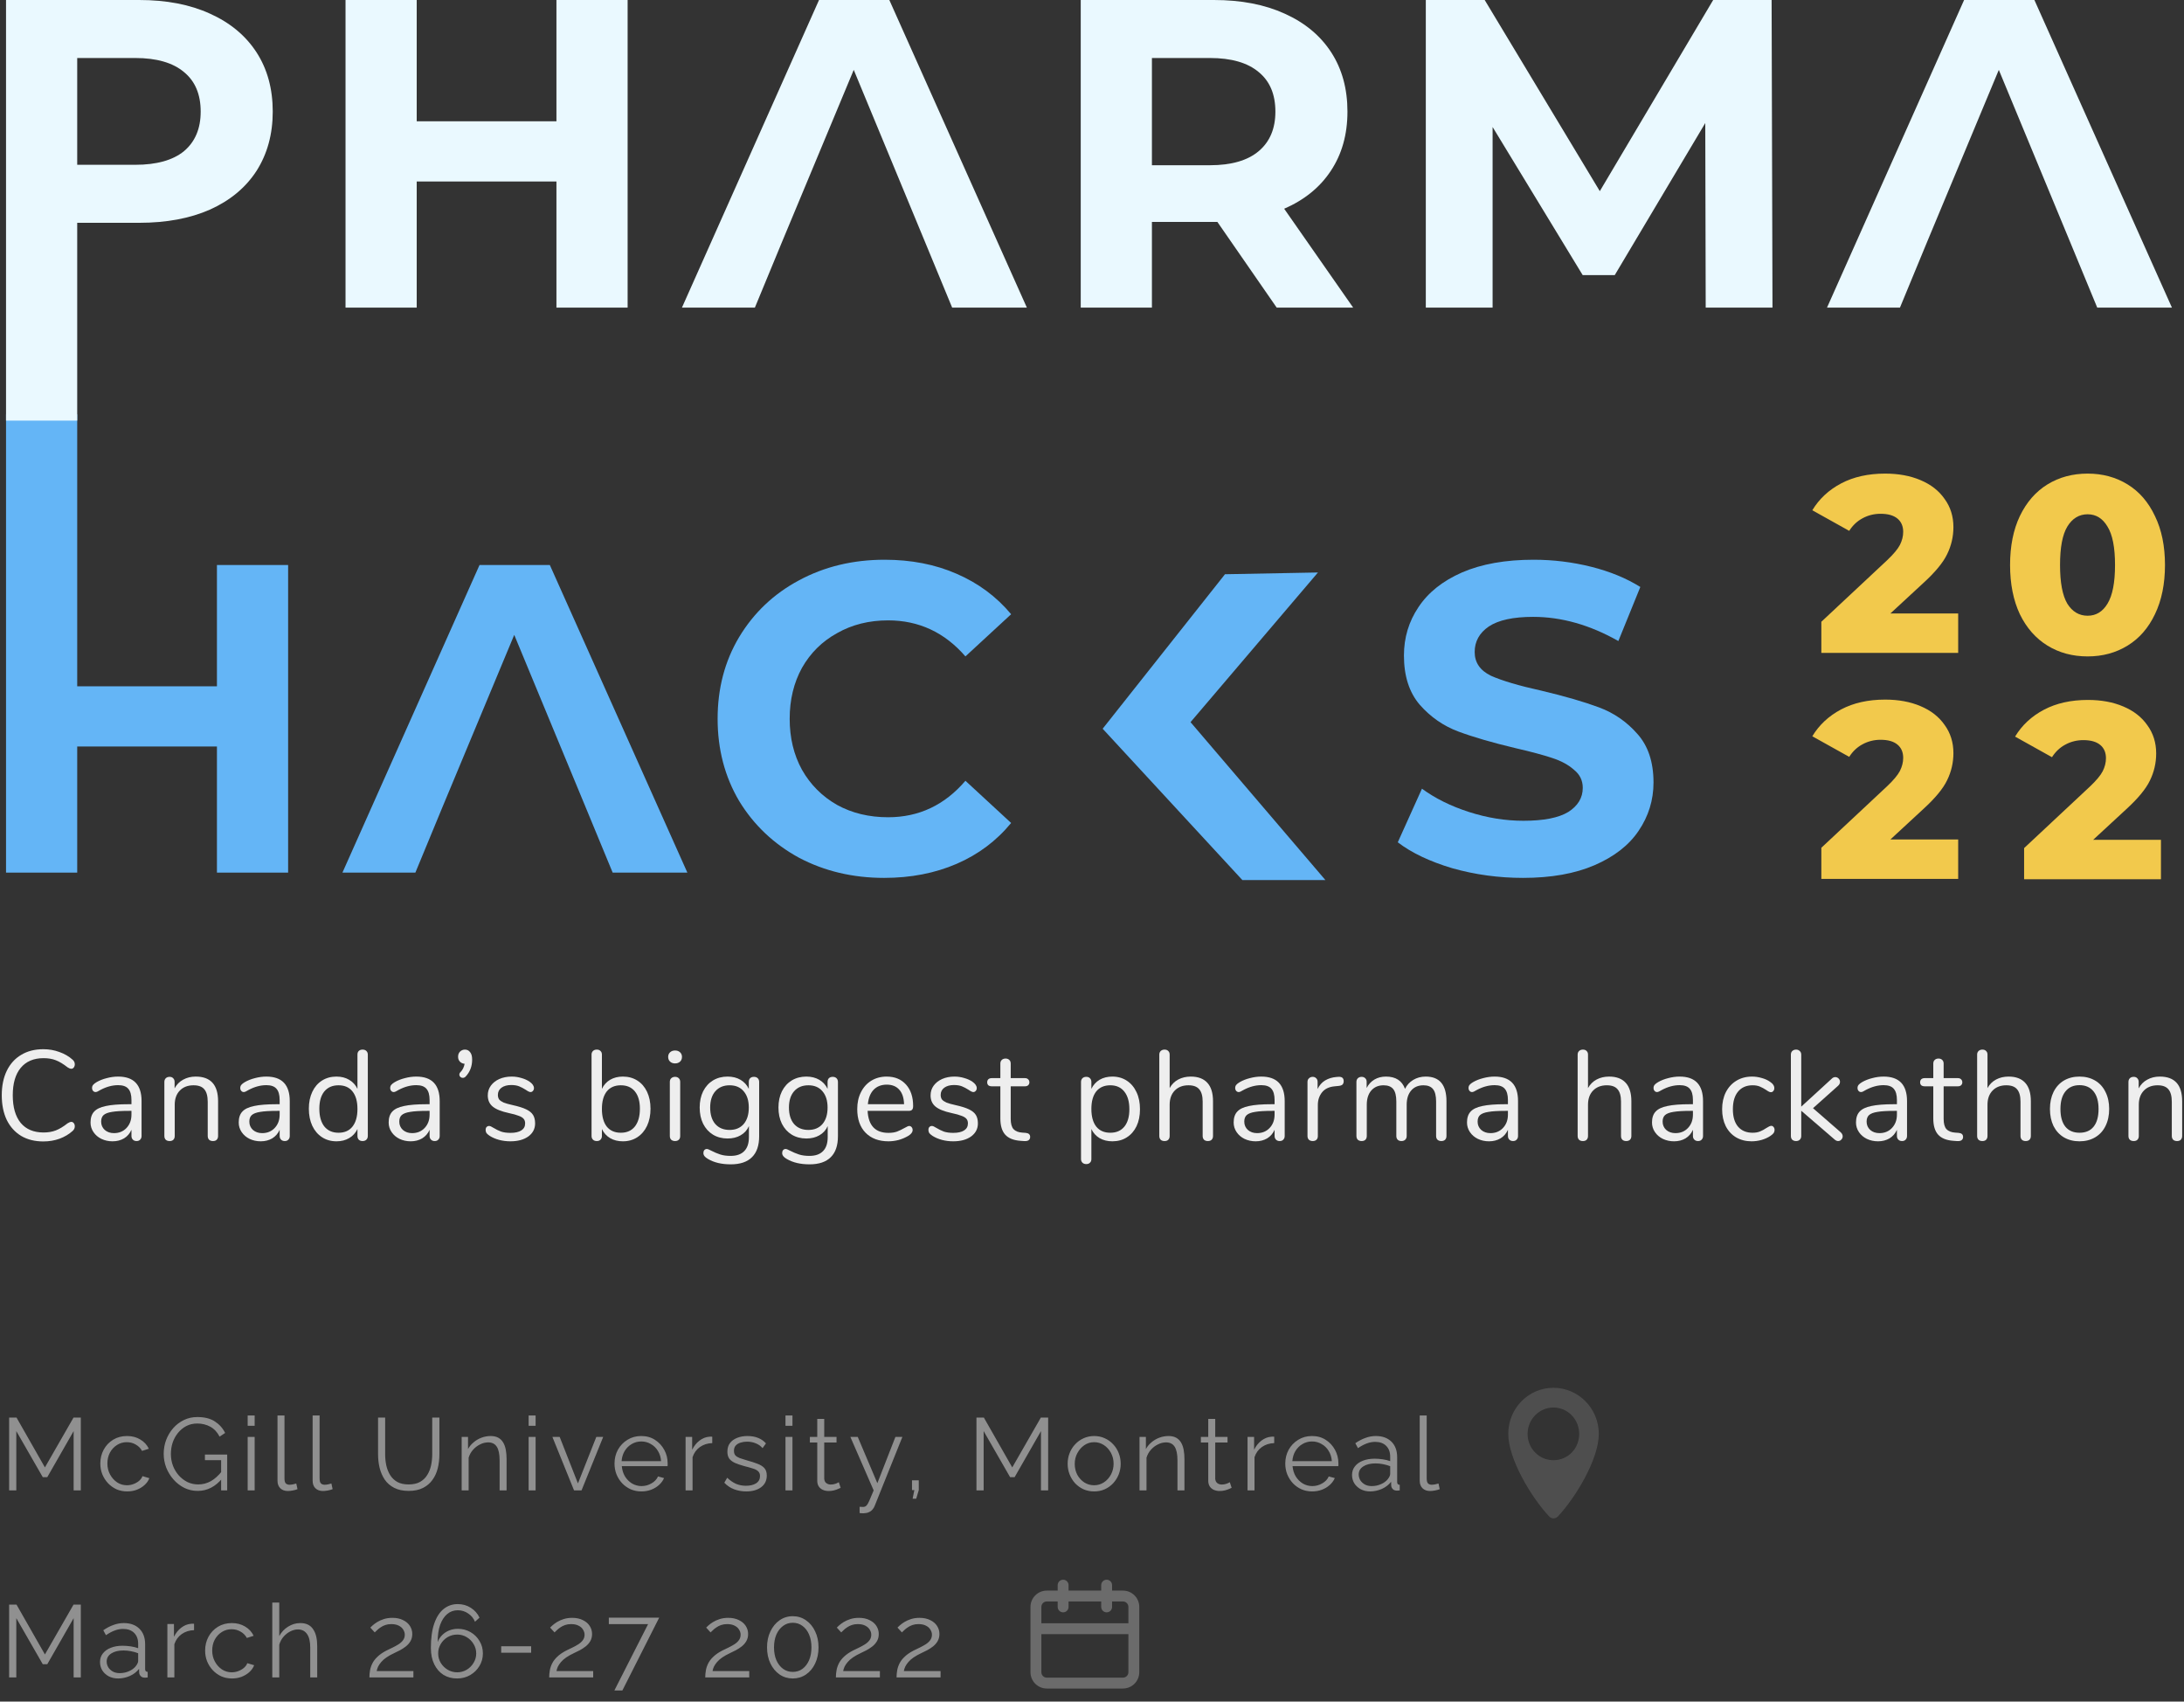
<svg width="362" height="282" viewBox="0 0 362 282" fill="none" xmlns="http://www.w3.org/2000/svg">
<rect x="0" y="0" width="362" height="282" fill="#333333" stroke="none"/>
<g clip-path="url(#clip0_2_57)">

<path d="M7.183 189.17C5.77 189.17 4.547 188.866 3.516 188.258C2.484 187.636 1.685 186.753 1.12 185.608C0.569 184.449 0.293 183.085 0.293 181.516C0.293 179.962 0.569 178.612 1.12 177.467C1.685 176.308 2.484 175.425 3.516 174.817C4.547 174.195 5.77 173.884 7.183 173.884C8.13 173.884 9.021 174.04 9.854 174.351C10.702 174.648 11.437 175.079 12.059 175.644C12.285 175.856 12.398 176.103 12.398 176.386C12.398 176.584 12.342 176.761 12.229 176.916C12.116 177.057 11.982 177.128 11.826 177.128C11.656 177.128 11.451 177.05 11.211 176.895C10.49 176.329 9.833 175.934 9.24 175.708C8.66 175.481 7.989 175.368 7.226 175.368C5.586 175.368 4.321 175.905 3.431 176.98C2.555 178.04 2.116 179.552 2.116 181.516C2.116 183.495 2.555 185.021 3.431 186.096C4.321 187.156 5.586 187.686 7.226 187.686C7.975 187.686 8.646 187.573 9.24 187.346C9.833 187.12 10.49 186.725 11.211 186.159C11.451 186.004 11.656 185.926 11.826 185.926C11.982 185.926 12.116 185.997 12.229 186.138C12.342 186.279 12.398 186.456 12.398 186.668C12.398 186.951 12.285 187.198 12.059 187.41C11.437 187.975 10.702 188.413 9.854 188.724C9.021 189.021 8.13 189.17 7.183 189.17Z" fill="#EEEEEE"/>
<path d="M19.585 178.421C22.171 178.421 23.465 179.778 23.465 182.492V188.258C23.465 188.512 23.387 188.717 23.231 188.873C23.09 189.028 22.892 189.106 22.638 189.106C22.383 189.106 22.178 189.028 22.023 188.873C21.868 188.717 21.79 188.512 21.79 188.258V187.24C21.521 187.848 21.111 188.322 20.56 188.661C20.009 188.986 19.373 189.148 18.652 189.148C17.988 189.148 17.373 189.014 16.808 188.746C16.257 188.477 15.819 188.103 15.493 187.622C15.168 187.141 15.006 186.611 15.006 186.032C15.006 185.255 15.204 184.654 15.599 184.23C15.995 183.792 16.645 183.481 17.55 183.297C18.454 183.099 19.712 183 21.323 183H21.79V182.301C21.79 181.453 21.613 180.831 21.26 180.435C20.921 180.039 20.362 179.842 19.585 179.842C18.624 179.842 17.649 180.103 16.659 180.626C16.278 180.866 16.009 180.986 15.854 180.986C15.684 180.986 15.543 180.923 15.43 180.796C15.317 180.668 15.26 180.506 15.26 180.308C15.26 180.11 15.317 179.941 15.43 179.799C15.557 179.644 15.755 179.488 16.023 179.333C16.518 179.05 17.076 178.831 17.698 178.676C18.334 178.506 18.963 178.421 19.585 178.421ZM18.885 187.792C19.733 187.792 20.426 187.509 20.963 186.944C21.514 186.364 21.79 185.622 21.79 184.718V184.103H21.408C20.165 184.103 19.218 184.159 18.567 184.272C17.917 184.371 17.451 184.548 17.168 184.802C16.9 185.043 16.765 185.403 16.765 185.884C16.765 186.435 16.963 186.894 17.359 187.262C17.769 187.615 18.278 187.792 18.885 187.792Z" fill="#EEEEEE"/>
<path d="M32.438 178.421C34.911 178.421 36.148 179.785 36.148 182.513V188.258C36.148 188.527 36.07 188.739 35.915 188.894C35.773 189.035 35.569 189.106 35.3 189.106C35.032 189.106 34.819 189.035 34.664 188.894C34.509 188.739 34.431 188.527 34.431 188.258V182.619C34.431 181.658 34.24 180.958 33.858 180.52C33.491 180.082 32.897 179.863 32.078 179.863C31.131 179.863 30.375 180.153 29.809 180.732C29.244 181.311 28.961 182.096 28.961 183.085V188.258C28.961 188.527 28.884 188.739 28.728 188.894C28.587 189.035 28.382 189.106 28.113 189.106C27.845 189.106 27.633 189.035 27.477 188.894C27.322 188.739 27.244 188.527 27.244 188.258V179.312C27.244 179.057 27.322 178.852 27.477 178.697C27.633 178.541 27.845 178.464 28.113 178.464C28.368 178.464 28.566 178.541 28.707 178.697C28.862 178.852 28.94 179.05 28.94 179.29V180.372C29.279 179.736 29.753 179.255 30.36 178.93C30.968 178.591 31.661 178.421 32.438 178.421Z" fill="#EEEEEE"/>
<path d="M44.148 178.421C46.734 178.421 48.028 179.778 48.028 182.492V188.258C48.028 188.512 47.95 188.717 47.794 188.873C47.653 189.028 47.455 189.106 47.201 189.106C46.947 189.106 46.742 189.028 46.586 188.873C46.431 188.717 46.353 188.512 46.353 188.258V187.24C46.084 187.848 45.675 188.322 45.123 188.661C44.572 188.986 43.936 189.148 43.215 189.148C42.551 189.148 41.936 189.014 41.371 188.746C40.82 188.477 40.382 188.103 40.056 187.622C39.731 187.141 39.569 186.611 39.569 186.032C39.569 185.255 39.767 184.654 40.163 184.23C40.558 183.792 41.208 183.481 42.113 183.297C43.017 183.099 44.275 183 45.886 183H46.353V182.301C46.353 181.453 46.176 180.831 45.823 180.435C45.484 180.039 44.925 179.842 44.148 179.842C43.187 179.842 42.212 180.103 41.222 180.626C40.841 180.866 40.572 180.986 40.417 180.986C40.247 180.986 40.106 180.923 39.993 180.796C39.88 180.668 39.823 180.506 39.823 180.308C39.823 180.11 39.88 179.941 39.993 179.799C40.12 179.644 40.318 179.488 40.587 179.333C41.081 179.05 41.639 178.831 42.261 178.676C42.897 178.506 43.526 178.421 44.148 178.421ZM43.449 187.792C44.297 187.792 44.989 187.509 45.526 186.944C46.077 186.364 46.353 185.622 46.353 184.718V184.103H45.971C44.727 184.103 43.781 184.159 43.13 184.272C42.48 184.371 42.014 184.548 41.731 184.802C41.463 185.043 41.328 185.403 41.328 185.884C41.328 186.435 41.526 186.894 41.922 187.262C42.332 187.615 42.841 187.792 43.449 187.792Z" fill="#EEEEEE"/>
<path d="M60.096 173.948C60.365 173.948 60.577 174.026 60.732 174.181C60.888 174.337 60.965 174.535 60.965 174.775V188.258C60.965 188.512 60.888 188.717 60.732 188.873C60.577 189.028 60.365 189.106 60.096 189.106C59.828 189.106 59.616 189.028 59.46 188.873C59.319 188.717 59.248 188.512 59.248 188.258V187.113C58.937 187.763 58.478 188.265 57.87 188.618C57.277 188.972 56.577 189.148 55.772 189.148C54.867 189.148 54.068 188.922 53.376 188.47C52.683 188.018 52.146 187.389 51.765 186.583C51.383 185.763 51.192 184.817 51.192 183.742C51.192 182.682 51.383 181.75 51.765 180.944C52.146 180.138 52.683 179.517 53.376 179.078C54.068 178.64 54.867 178.421 55.772 178.421C56.577 178.421 57.277 178.598 57.87 178.951C58.478 179.305 58.937 179.806 59.248 180.456V174.775C59.248 174.52 59.319 174.323 59.46 174.181C59.616 174.026 59.828 173.948 60.096 173.948ZM56.111 187.728C57.114 187.728 57.884 187.389 58.422 186.71C58.973 186.018 59.248 185.043 59.248 183.785C59.248 182.527 58.973 181.559 58.422 180.88C57.884 180.202 57.114 179.863 56.111 179.863C55.107 179.863 54.323 180.202 53.758 180.88C53.206 181.559 52.931 182.513 52.931 183.742C52.931 185 53.206 185.983 53.758 186.689C54.323 187.382 55.107 187.728 56.111 187.728Z" fill="#EEEEEE"/>
<path d="M69.001 178.421C71.587 178.421 72.88 179.778 72.88 182.492V188.258C72.88 188.512 72.803 188.717 72.647 188.873C72.506 189.028 72.308 189.106 72.054 189.106C71.799 189.106 71.594 189.028 71.439 188.873C71.284 188.717 71.206 188.512 71.206 188.258V187.24C70.937 187.848 70.527 188.322 69.976 188.661C69.425 188.986 68.789 189.148 68.068 189.148C67.404 189.148 66.789 189.014 66.224 188.746C65.672 188.477 65.234 188.103 64.909 187.622C64.584 187.141 64.422 186.611 64.422 186.032C64.422 185.255 64.62 184.654 65.015 184.23C65.411 183.792 66.061 183.481 66.966 183.297C67.87 183.099 69.128 183 70.739 183H71.206V182.301C71.206 181.453 71.029 180.831 70.676 180.435C70.337 180.039 69.778 179.842 69.001 179.842C68.04 179.842 67.065 180.103 66.075 180.626C65.694 180.866 65.425 180.986 65.27 180.986C65.1 180.986 64.959 180.923 64.846 180.796C64.733 180.668 64.676 180.506 64.676 180.308C64.676 180.11 64.733 179.941 64.846 179.799C64.973 179.644 65.171 179.488 65.439 179.333C65.934 179.05 66.492 178.831 67.114 178.676C67.75 178.506 68.379 178.421 69.001 178.421ZM68.301 187.792C69.149 187.792 69.842 187.509 70.379 186.944C70.93 186.364 71.206 185.622 71.206 184.718V184.103H70.824C69.58 184.103 68.633 184.159 67.983 184.272C67.333 184.371 66.867 184.548 66.584 184.802C66.316 185.043 66.181 185.403 66.181 185.884C66.181 186.435 66.379 186.894 66.775 187.262C67.185 187.615 67.694 187.792 68.301 187.792Z" fill="#EEEEEE"/>
<path d="M77.072 173.948C77.425 173.948 77.708 174.089 77.92 174.372C78.146 174.641 78.259 175.05 78.259 175.602C78.259 176.718 77.899 177.658 77.178 178.421C77.037 178.563 76.881 178.633 76.712 178.633C76.556 178.633 76.422 178.584 76.309 178.485C76.196 178.372 76.139 178.245 76.139 178.103C76.139 177.948 76.196 177.813 76.309 177.7C76.676 177.333 76.91 176.867 77.009 176.301C76.698 176.273 76.436 176.153 76.224 175.941C76.026 175.729 75.927 175.46 75.927 175.135C75.927 174.782 76.033 174.499 76.245 174.287C76.472 174.061 76.747 173.948 77.072 173.948Z" fill="#EEEEEE"/>
<path d="M84.603 189.148C83.953 189.148 83.331 189.071 82.737 188.915C82.158 188.76 81.642 188.541 81.19 188.258C80.935 188.088 80.751 187.933 80.638 187.792C80.54 187.636 80.49 187.452 80.49 187.24C80.49 187.057 80.54 186.908 80.638 186.795C80.751 186.668 80.893 186.604 81.062 186.604C81.232 186.604 81.479 186.71 81.804 186.922C82.228 187.177 82.645 187.382 83.055 187.537C83.479 187.679 84.002 187.749 84.624 187.749C85.387 187.749 85.981 187.615 86.405 187.346C86.829 187.078 87.041 186.689 87.041 186.18C87.041 185.869 86.963 185.622 86.808 185.438C86.652 185.241 86.384 185.071 86.002 184.93C85.62 184.774 85.062 184.619 84.327 184.463C83.084 184.195 82.193 183.834 81.656 183.382C81.119 182.93 80.85 182.315 80.85 181.538C80.85 180.93 81.02 180.393 81.359 179.926C81.698 179.46 82.165 179.093 82.758 178.824C83.366 178.555 84.052 178.421 84.815 178.421C85.366 178.421 85.896 178.499 86.405 178.654C86.928 178.796 87.387 179.001 87.783 179.269C88.263 179.608 88.504 179.962 88.504 180.329C88.504 180.513 88.447 180.668 88.334 180.796C88.221 180.923 88.087 180.986 87.931 180.986C87.762 180.986 87.507 180.866 87.168 180.626C86.772 180.372 86.398 180.174 86.044 180.032C85.691 179.891 85.253 179.82 84.73 179.82C84.066 179.82 83.529 179.969 83.119 180.266C82.723 180.562 82.525 180.958 82.525 181.453C82.525 181.764 82.596 182.018 82.737 182.216C82.893 182.4 83.14 182.569 83.479 182.725C83.832 182.866 84.334 183.007 84.984 183.149C85.945 183.361 86.688 183.594 87.21 183.848C87.748 184.103 88.129 184.414 88.355 184.781C88.581 185.149 88.694 185.615 88.694 186.18C88.694 187.071 88.32 187.792 87.571 188.343C86.822 188.88 85.832 189.148 84.603 189.148Z" fill="#EEEEEE"/>
<path d="M103.244 178.421C104.148 178.421 104.947 178.64 105.639 179.078C106.332 179.517 106.869 180.138 107.25 180.944C107.632 181.75 107.823 182.682 107.823 183.742C107.823 184.817 107.632 185.763 107.25 186.583C106.869 187.389 106.332 188.018 105.639 188.47C104.947 188.922 104.148 189.148 103.244 189.148C102.438 189.148 101.731 188.972 101.124 188.618C100.53 188.265 100.078 187.763 99.767 187.113V188.258C99.767 188.512 99.689 188.717 99.534 188.873C99.392 189.028 99.187 189.106 98.919 189.106C98.65 189.106 98.438 189.028 98.283 188.873C98.127 188.717 98.05 188.512 98.05 188.258V174.775C98.05 174.535 98.127 174.337 98.283 174.181C98.438 174.026 98.65 173.948 98.919 173.948C99.187 173.948 99.392 174.026 99.534 174.181C99.689 174.323 99.767 174.52 99.767 174.775V180.456C100.078 179.806 100.53 179.305 101.124 178.951C101.731 178.598 102.438 178.421 103.244 178.421ZM102.904 187.728C103.908 187.728 104.685 187.382 105.236 186.689C105.788 185.983 106.063 185 106.063 183.742C106.063 182.513 105.788 181.559 105.236 180.88C104.685 180.202 103.908 179.863 102.904 179.863C101.901 179.863 101.124 180.202 100.572 180.88C100.035 181.559 99.767 182.527 99.767 183.785C99.767 185.043 100.035 186.018 100.572 186.71C101.124 187.389 101.901 187.728 102.904 187.728Z" fill="#EEEEEE"/>
<path d="M111.894 189.106C111.639 189.106 111.427 189.035 111.258 188.894C111.102 188.739 111.025 188.527 111.025 188.258V179.312C111.025 179.043 111.102 178.838 111.258 178.697C111.427 178.541 111.639 178.464 111.894 178.464C112.148 178.464 112.353 178.541 112.509 178.697C112.664 178.838 112.742 179.043 112.742 179.312V188.258C112.742 188.541 112.664 188.753 112.509 188.894C112.353 189.035 112.148 189.106 111.894 189.106ZM111.894 176.238C111.555 176.238 111.279 176.139 111.067 175.941C110.855 175.743 110.749 175.481 110.749 175.156C110.749 174.845 110.855 174.591 111.067 174.393C111.279 174.195 111.555 174.096 111.894 174.096C112.233 174.096 112.509 174.195 112.721 174.393C112.933 174.591 113.039 174.845 113.039 175.156C113.039 175.481 112.933 175.743 112.721 175.941C112.509 176.139 112.233 176.238 111.894 176.238Z" fill="#EEEEEE"/>
<path d="M124.962 178.464C125.231 178.464 125.443 178.541 125.598 178.697C125.753 178.852 125.831 179.057 125.831 179.312V188.3C125.831 189.841 125.435 191 124.644 191.777C123.853 192.569 122.679 192.964 121.125 192.964C119.613 192.964 118.355 192.668 117.351 192.074C116.842 191.791 116.588 191.466 116.588 191.099C116.588 190.901 116.637 190.738 116.736 190.611C116.849 190.484 116.991 190.42 117.16 190.42C117.302 190.42 117.556 190.519 117.924 190.717C118.418 190.972 118.906 191.177 119.386 191.332C119.867 191.487 120.439 191.565 121.104 191.565C122.107 191.565 122.863 191.297 123.372 190.76C123.881 190.237 124.135 189.466 124.135 188.449V186.626C123.838 187.29 123.379 187.799 122.757 188.152C122.149 188.505 121.429 188.682 120.595 188.682C119.69 188.682 118.885 188.47 118.178 188.046C117.485 187.622 116.941 187.021 116.546 186.244C116.164 185.467 115.973 184.569 115.973 183.552C115.973 182.534 116.164 181.637 116.546 180.859C116.941 180.082 117.485 179.481 118.178 179.057C118.885 178.633 119.69 178.421 120.595 178.421C121.415 178.421 122.128 178.598 122.736 178.951C123.344 179.305 123.803 179.806 124.114 180.456V179.312C124.114 179.057 124.185 178.852 124.326 178.697C124.481 178.541 124.693 178.464 124.962 178.464ZM120.934 187.262C121.923 187.262 122.701 186.937 123.266 186.286C123.831 185.622 124.114 184.711 124.114 183.552C124.114 182.407 123.831 181.509 123.266 180.859C122.715 180.195 121.937 179.863 120.934 179.863C119.931 179.863 119.139 180.195 118.56 180.859C117.994 181.509 117.712 182.407 117.712 183.552C117.712 184.711 117.994 185.622 118.56 186.286C119.139 186.937 119.931 187.262 120.934 187.262Z" fill="#EEEEEE"/>
<path d="M138.02 178.464C138.288 178.464 138.5 178.541 138.656 178.697C138.811 178.852 138.889 179.057 138.889 179.312V188.3C138.889 189.841 138.493 191 137.702 191.777C136.91 192.569 135.737 192.964 134.183 192.964C132.67 192.964 131.413 192.668 130.409 192.074C129.9 191.791 129.646 191.466 129.646 191.099C129.646 190.901 129.695 190.738 129.794 190.611C129.907 190.484 130.049 190.42 130.218 190.42C130.36 190.42 130.614 190.519 130.981 190.717C131.476 190.972 131.964 191.177 132.444 191.332C132.925 191.487 133.497 191.565 134.161 191.565C135.165 191.565 135.921 191.297 136.43 190.76C136.939 190.237 137.193 189.466 137.193 188.449V186.626C136.896 187.29 136.437 187.799 135.815 188.152C135.207 188.505 134.487 188.682 133.653 188.682C132.748 188.682 131.943 188.47 131.236 188.046C130.543 187.622 129.999 187.021 129.603 186.244C129.222 185.467 129.031 184.569 129.031 183.552C129.031 182.534 129.222 181.637 129.603 180.859C129.999 180.082 130.543 179.481 131.236 179.057C131.943 178.633 132.748 178.421 133.653 178.421C134.472 178.421 135.186 178.598 135.794 178.951C136.402 179.305 136.861 179.806 137.172 180.456V179.312C137.172 179.057 137.243 178.852 137.384 178.697C137.539 178.541 137.751 178.464 138.02 178.464ZM133.992 187.262C134.981 187.262 135.759 186.937 136.324 186.286C136.889 185.622 137.172 184.711 137.172 183.552C137.172 182.407 136.889 181.509 136.324 180.859C135.773 180.195 134.995 179.863 133.992 179.863C132.988 179.863 132.197 180.195 131.617 180.859C131.052 181.509 130.769 182.407 130.769 183.552C130.769 184.711 131.052 185.622 131.617 186.286C132.197 186.937 132.988 187.262 133.992 187.262Z" fill="#EEEEEE"/>
<path d="M150.696 186.604C150.852 186.604 150.986 186.668 151.099 186.795C151.212 186.922 151.269 187.085 151.269 187.283C151.269 187.636 151.021 187.961 150.527 188.258C150.018 188.555 149.481 188.781 148.915 188.936C148.35 189.078 147.799 189.148 147.262 189.148C145.665 189.148 144.4 188.675 143.467 187.728C142.548 186.781 142.089 185.474 142.089 183.806C142.089 182.746 142.294 181.813 142.704 181.008C143.114 180.188 143.686 179.552 144.421 179.1C145.17 178.647 146.018 178.421 146.965 178.421C148.308 178.421 149.375 178.859 150.166 179.736C150.958 180.612 151.353 181.799 151.353 183.297C151.353 183.58 151.297 183.785 151.184 183.912C151.071 184.039 150.887 184.103 150.633 184.103H143.806C143.933 186.534 145.085 187.749 147.262 187.749C147.813 187.749 148.286 187.679 148.682 187.537C149.078 187.382 149.502 187.177 149.954 186.922C150.322 186.71 150.569 186.604 150.696 186.604ZM146.986 179.757C146.082 179.757 145.354 180.039 144.803 180.605C144.265 181.17 143.947 181.969 143.849 183H149.848C149.82 181.955 149.558 181.156 149.064 180.605C148.569 180.039 147.877 179.757 146.986 179.757Z" fill="#EEEEEE"/>
<path d="M157.996 189.148C157.346 189.148 156.724 189.071 156.131 188.915C155.551 188.76 155.035 188.541 154.583 188.258C154.329 188.088 154.145 187.933 154.032 187.792C153.933 187.636 153.883 187.452 153.883 187.24C153.883 187.057 153.933 186.908 154.032 186.795C154.145 186.668 154.286 186.604 154.456 186.604C154.625 186.604 154.873 186.71 155.198 186.922C155.622 187.177 156.039 187.382 156.449 187.537C156.873 187.679 157.396 187.749 158.017 187.749C158.781 187.749 159.374 187.615 159.798 187.346C160.222 187.078 160.434 186.689 160.434 186.18C160.434 185.869 160.356 185.622 160.201 185.438C160.046 185.241 159.777 185.071 159.395 184.93C159.014 184.774 158.456 184.619 157.721 184.463C156.477 184.195 155.586 183.834 155.049 183.382C154.512 182.93 154.244 182.315 154.244 181.538C154.244 180.93 154.413 180.393 154.753 179.926C155.092 179.46 155.558 179.093 156.152 178.824C156.76 178.555 157.445 178.421 158.208 178.421C158.759 178.421 159.289 178.499 159.798 178.654C160.321 178.796 160.78 179.001 161.176 179.269C161.657 179.608 161.897 179.962 161.897 180.329C161.897 180.513 161.84 180.668 161.727 180.796C161.614 180.923 161.48 180.986 161.325 180.986C161.155 180.986 160.901 180.866 160.561 180.626C160.166 180.372 159.791 180.174 159.438 180.032C159.084 179.891 158.646 179.82 158.123 179.82C157.459 179.82 156.922 179.969 156.512 180.266C156.116 180.562 155.919 180.958 155.919 181.453C155.919 181.764 155.989 182.018 156.131 182.216C156.286 182.4 156.533 182.569 156.873 182.725C157.226 182.866 157.728 183.007 158.378 183.149C159.339 183.361 160.081 183.594 160.604 183.848C161.141 184.103 161.522 184.414 161.749 184.781C161.975 185.149 162.088 185.615 162.088 186.18C162.088 187.071 161.713 187.792 160.964 188.343C160.215 188.88 159.226 189.148 157.996 189.148Z" fill="#EEEEEE"/>
<path d="M170.008 187.749C170.502 187.792 170.75 188.018 170.75 188.428C170.75 188.668 170.658 188.852 170.474 188.979C170.305 189.092 170.043 189.134 169.69 189.106L169.117 189.064C167.987 188.979 167.153 188.64 166.616 188.046C166.079 187.452 165.81 186.555 165.81 185.354V180.032H164.39C164.15 180.032 163.959 179.976 163.817 179.863C163.69 179.736 163.627 179.573 163.627 179.375C163.627 179.163 163.69 178.994 163.817 178.866C163.959 178.739 164.15 178.676 164.39 178.676H165.81V176.28C165.81 176.011 165.888 175.807 166.043 175.665C166.199 175.51 166.411 175.432 166.679 175.432C166.934 175.432 167.139 175.51 167.294 175.665C167.45 175.807 167.527 176.011 167.527 176.28V178.676H169.881C170.107 178.676 170.283 178.739 170.411 178.866C170.552 178.994 170.623 179.163 170.623 179.375C170.623 179.573 170.552 179.736 170.411 179.863C170.283 179.976 170.107 180.032 169.881 180.032H167.527V185.438C167.527 186.216 167.683 186.781 167.994 187.134C168.319 187.474 168.799 187.664 169.435 187.707L170.008 187.749Z" fill="#EEEEEE"/>
<path d="M184.374 178.421C185.279 178.421 186.077 178.647 186.77 179.1C187.462 179.552 187.999 180.188 188.381 181.008C188.763 181.813 188.953 182.753 188.953 183.827C188.953 184.901 188.763 185.841 188.381 186.647C187.999 187.438 187.462 188.053 186.77 188.491C186.091 188.929 185.293 189.148 184.374 189.148C183.569 189.148 182.862 188.972 182.254 188.618C181.661 188.265 181.208 187.763 180.897 187.113V192.095C180.897 192.35 180.82 192.547 180.664 192.689C180.523 192.844 180.318 192.922 180.049 192.922C179.781 192.922 179.569 192.844 179.413 192.689C179.258 192.533 179.18 192.335 179.18 192.095V179.312C179.18 179.057 179.258 178.852 179.413 178.697C179.569 178.541 179.781 178.464 180.049 178.464C180.318 178.464 180.523 178.541 180.664 178.697C180.82 178.852 180.897 179.057 180.897 179.312V180.456C181.208 179.806 181.661 179.305 182.254 178.951C182.862 178.598 183.569 178.421 184.374 178.421ZM184.035 187.728C185.038 187.728 185.816 187.389 186.367 186.71C186.918 186.032 187.194 185.071 187.194 183.827C187.194 182.583 186.918 181.615 186.367 180.923C185.816 180.216 185.038 179.863 184.035 179.863C183.031 179.863 182.254 180.202 181.703 180.88C181.166 181.559 180.897 182.527 180.897 183.785C180.897 185.043 181.166 186.018 181.703 186.71C182.254 187.389 183.031 187.728 184.035 187.728Z" fill="#EEEEEE"/>
<path d="M197.37 178.421C198.586 178.421 199.505 178.767 200.126 179.46C200.748 180.138 201.059 181.156 201.059 182.513V188.258C201.059 188.527 200.981 188.739 200.826 188.894C200.671 189.035 200.466 189.106 200.211 189.106C199.943 189.106 199.731 189.035 199.575 188.894C199.42 188.739 199.342 188.527 199.342 188.258V182.555C199.342 181.637 199.151 180.958 198.77 180.52C198.402 180.082 197.809 179.863 196.989 179.863C196.042 179.863 195.286 180.153 194.72 180.732C194.155 181.311 193.872 182.096 193.872 183.085V188.258C193.872 188.527 193.795 188.739 193.639 188.894C193.498 189.035 193.293 189.106 193.024 189.106C192.756 189.106 192.544 189.035 192.388 188.894C192.233 188.739 192.155 188.527 192.155 188.258V174.775C192.155 174.535 192.233 174.337 192.388 174.181C192.558 174.026 192.77 173.948 193.024 173.948C193.293 173.948 193.498 174.026 193.639 174.181C193.795 174.323 193.872 174.52 193.872 174.775V180.329C194.212 179.707 194.685 179.234 195.293 178.909C195.901 178.584 196.593 178.421 197.37 178.421Z" fill="#EEEEEE"/>
<path d="M209.059 178.421C211.646 178.421 212.939 179.778 212.939 182.492V188.258C212.939 188.512 212.861 188.717 212.706 188.873C212.564 189.028 212.366 189.106 212.112 189.106C211.858 189.106 211.653 189.028 211.497 188.873C211.342 188.717 211.264 188.512 211.264 188.258V187.24C210.995 187.848 210.586 188.322 210.034 188.661C209.483 188.986 208.847 189.148 208.126 189.148C207.462 189.148 206.847 189.014 206.282 188.746C205.731 188.477 205.293 188.103 204.968 187.622C204.643 187.141 204.48 186.611 204.48 186.032C204.48 185.255 204.678 184.654 205.074 184.23C205.469 183.792 206.119 183.481 207.024 183.297C207.929 183.099 209.186 183 210.798 183H211.264V182.301C211.264 181.453 211.087 180.831 210.734 180.435C210.395 180.039 209.837 179.842 209.059 179.842C208.098 179.842 207.123 180.103 206.134 180.626C205.752 180.866 205.484 180.986 205.328 180.986C205.158 180.986 205.017 180.923 204.904 180.796C204.791 180.668 204.734 180.506 204.734 180.308C204.734 180.11 204.791 179.941 204.904 179.799C205.031 179.644 205.229 179.488 205.498 179.333C205.992 179.05 206.551 178.831 207.172 178.676C207.808 178.506 208.437 178.421 209.059 178.421ZM208.36 187.792C209.208 187.792 209.9 187.509 210.437 186.944C210.988 186.364 211.264 185.622 211.264 184.718V184.103H210.882C209.639 184.103 208.692 184.159 208.042 184.272C207.391 184.371 206.925 184.548 206.642 184.802C206.374 185.043 206.24 185.403 206.24 185.884C206.24 186.435 206.437 186.894 206.833 187.262C207.243 187.615 207.752 187.792 208.36 187.792Z" fill="#EEEEEE"/>
<path d="M221.827 178.464C222.421 178.421 222.718 178.661 222.718 179.184C222.718 179.411 222.654 179.594 222.527 179.736C222.4 179.863 222.181 179.941 221.87 179.969L221.234 180.032C220.287 180.117 219.58 180.456 219.114 181.05C218.662 181.629 218.435 182.315 218.435 183.106V188.258C218.435 188.541 218.358 188.753 218.202 188.894C218.047 189.035 217.842 189.106 217.587 189.106C217.333 189.106 217.121 189.035 216.951 188.894C216.796 188.739 216.718 188.527 216.718 188.258V179.312C216.718 179.043 216.803 178.838 216.973 178.697C217.142 178.541 217.347 178.464 217.587 178.464C217.814 178.464 218.004 178.541 218.16 178.697C218.315 178.838 218.393 179.036 218.393 179.29V180.478C218.69 179.856 219.107 179.382 219.644 179.057C220.195 178.732 220.824 178.541 221.531 178.485L221.827 178.464Z" fill="#EEEEEE"/>
<path d="M236.318 178.421C238.608 178.421 239.753 179.785 239.753 182.513V188.258C239.753 188.527 239.675 188.739 239.52 188.894C239.364 189.035 239.159 189.106 238.905 189.106C238.65 189.106 238.438 189.035 238.269 188.894C238.113 188.739 238.036 188.527 238.036 188.258V182.555C238.036 181.608 237.866 180.923 237.527 180.499C237.188 180.075 236.658 179.863 235.937 179.863C235.075 179.863 234.396 180.153 233.902 180.732C233.407 181.311 233.16 182.096 233.16 183.085V188.258C233.16 188.527 233.075 188.739 232.905 188.894C232.75 189.035 232.545 189.106 232.29 189.106C232.036 189.106 231.831 189.035 231.676 188.894C231.52 188.739 231.442 188.527 231.442 188.258V182.555C231.442 181.608 231.273 180.923 230.934 180.499C230.594 180.075 230.057 179.863 229.322 179.863C228.474 179.863 227.796 180.153 227.287 180.732C226.793 181.311 226.545 182.096 226.545 183.085V188.258C226.545 188.527 226.468 188.739 226.312 188.894C226.157 189.035 225.952 189.106 225.697 189.106C225.443 189.106 225.231 189.035 225.061 188.894C224.906 188.739 224.828 188.527 224.828 188.258V179.312C224.828 179.057 224.906 178.852 225.061 178.697C225.231 178.541 225.443 178.464 225.697 178.464C225.938 178.464 226.135 178.541 226.291 178.697C226.446 178.838 226.524 179.036 226.524 179.29V180.308C226.835 179.7 227.266 179.234 227.817 178.909C228.368 178.584 229.004 178.421 229.725 178.421C231.336 178.421 232.389 179.1 232.884 180.456C233.181 179.835 233.633 179.34 234.241 178.972C234.849 178.605 235.541 178.421 236.318 178.421Z" fill="#EEEEEE"/>
<path d="M247.736 178.421C250.322 178.421 251.616 179.778 251.616 182.492V188.258C251.616 188.512 251.538 188.717 251.382 188.873C251.241 189.028 251.043 189.106 250.789 189.106C250.534 189.106 250.329 189.028 250.174 188.873C250.019 188.717 249.941 188.512 249.941 188.258V187.24C249.672 187.848 249.262 188.322 248.711 188.661C248.16 188.986 247.524 189.148 246.803 189.148C246.139 189.148 245.524 189.014 244.959 188.746C244.408 188.477 243.969 188.103 243.644 187.622C243.319 187.141 243.157 186.611 243.157 186.032C243.157 185.255 243.355 184.654 243.75 184.23C244.146 183.792 244.796 183.481 245.701 183.297C246.605 183.099 247.863 183 249.474 183H249.941V182.301C249.941 181.453 249.764 180.831 249.411 180.435C249.072 180.039 248.513 179.842 247.736 179.842C246.775 179.842 245.8 180.103 244.81 180.626C244.429 180.866 244.16 180.986 244.005 180.986C243.835 180.986 243.694 180.923 243.581 180.796C243.468 180.668 243.411 180.506 243.411 180.308C243.411 180.11 243.468 179.941 243.581 179.799C243.708 179.644 243.906 179.488 244.174 179.333C244.669 179.05 245.227 178.831 245.849 178.676C246.485 178.506 247.114 178.421 247.736 178.421ZM247.036 187.792C247.884 187.792 248.577 187.509 249.114 186.944C249.665 186.364 249.941 185.622 249.941 184.718V184.103H249.559C248.315 184.103 247.369 184.159 246.718 184.272C246.068 184.371 245.602 184.548 245.319 184.802C245.051 185.043 244.916 185.403 244.916 185.884C244.916 186.435 245.114 186.894 245.51 187.262C245.92 187.615 246.429 187.792 247.036 187.792Z" fill="#EEEEEE"/>
<path d="M266.712 178.421C267.927 178.421 268.846 178.767 269.468 179.46C270.09 180.138 270.401 181.156 270.401 182.513V188.258C270.401 188.527 270.323 188.739 270.167 188.894C270.012 189.035 269.807 189.106 269.553 189.106C269.284 189.106 269.072 189.035 268.917 188.894C268.761 188.739 268.683 188.527 268.683 188.258V182.555C268.683 181.637 268.493 180.958 268.111 180.52C267.744 180.082 267.15 179.863 266.33 179.863C265.383 179.863 264.627 180.153 264.062 180.732C263.496 181.311 263.214 182.096 263.214 183.085V188.258C263.214 188.527 263.136 188.739 262.981 188.894C262.839 189.035 262.634 189.106 262.366 189.106C262.097 189.106 261.885 189.035 261.73 188.894C261.574 188.739 261.497 188.527 261.497 188.258V174.775C261.497 174.535 261.574 174.337 261.73 174.181C261.899 174.026 262.111 173.948 262.366 173.948C262.634 173.948 262.839 174.026 262.981 174.181C263.136 174.323 263.214 174.52 263.214 174.775V180.329C263.553 179.707 264.026 179.234 264.634 178.909C265.242 178.584 265.934 178.421 266.712 178.421Z" fill="#EEEEEE"/>
<path d="M278.401 178.421C280.987 178.421 282.28 179.778 282.28 182.492V188.258C282.28 188.512 282.202 188.717 282.047 188.873C281.906 189.028 281.708 189.106 281.453 189.106C281.199 189.106 280.994 189.028 280.839 188.873C280.683 188.717 280.605 188.512 280.605 188.258V187.24C280.337 187.848 279.927 188.322 279.376 188.661C278.825 188.986 278.189 189.148 277.468 189.148C276.804 189.148 276.189 189.014 275.623 188.746C275.072 188.477 274.634 188.103 274.309 187.622C273.984 187.141 273.821 186.611 273.821 186.032C273.821 185.255 274.019 184.654 274.415 184.23C274.811 183.792 275.461 183.481 276.365 183.297C277.27 183.099 278.528 183 280.139 183H280.605V182.301C280.605 181.453 280.429 180.831 280.075 180.435C279.736 180.039 279.178 179.842 278.401 179.842C277.44 179.842 276.464 180.103 275.475 180.626C275.093 180.866 274.825 180.986 274.669 180.986C274.5 180.986 274.358 180.923 274.245 180.796C274.132 180.668 274.076 180.506 274.076 180.308C274.076 180.11 274.132 179.941 274.245 179.799C274.373 179.644 274.57 179.488 274.839 179.333C275.334 179.05 275.892 178.831 276.514 178.676C277.15 178.506 277.779 178.421 278.401 178.421ZM277.701 187.792C278.549 187.792 279.242 187.509 279.779 186.944C280.33 186.364 280.605 185.622 280.605 184.718V184.103H280.224C278.98 184.103 278.033 184.159 277.383 184.272C276.733 184.371 276.266 184.548 275.984 184.802C275.715 185.043 275.581 185.403 275.581 185.884C275.581 186.435 275.779 186.894 276.175 187.262C276.584 187.615 277.093 187.792 277.701 187.792Z" fill="#EEEEEE"/>
<path d="M290.321 189.148C289.36 189.148 288.505 188.929 287.756 188.491C287.021 188.053 286.448 187.431 286.038 186.626C285.643 185.82 285.445 184.887 285.445 183.827C285.445 182.767 285.65 181.827 286.06 181.008C286.484 180.188 287.07 179.552 287.819 179.1C288.568 178.647 289.43 178.421 290.406 178.421C290.943 178.421 291.473 178.499 291.996 178.654C292.533 178.796 292.999 179.008 293.395 179.29C293.649 179.46 293.826 179.63 293.925 179.799C294.038 179.955 294.094 180.131 294.094 180.329C294.094 180.527 294.038 180.69 293.925 180.817C293.826 180.944 293.692 181.008 293.522 181.008C293.423 181.008 293.317 180.979 293.204 180.923C293.091 180.866 292.992 180.81 292.907 180.753C292.837 180.697 292.787 180.661 292.759 180.647C292.391 180.407 292.038 180.216 291.699 180.075C291.374 179.933 290.971 179.863 290.49 179.863C289.459 179.863 288.653 180.216 288.074 180.923C287.508 181.615 287.226 182.583 287.226 183.827C287.226 185.071 287.508 186.032 288.074 186.71C288.653 187.389 289.459 187.728 290.49 187.728C290.971 187.728 291.381 187.657 291.72 187.516C292.073 187.375 292.427 187.184 292.78 186.944C292.935 186.845 293.084 186.76 293.225 186.689C293.367 186.619 293.487 186.583 293.586 186.583C293.741 186.583 293.868 186.647 293.967 186.774C294.08 186.901 294.137 187.064 294.137 187.262C294.137 187.445 294.087 187.615 293.988 187.77C293.889 187.912 293.706 188.074 293.437 188.258C293.041 188.527 292.561 188.746 291.996 188.915C291.444 189.071 290.886 189.148 290.321 189.148Z" fill="#EEEEEE"/>
<path d="M305.087 187.643C305.313 187.855 305.426 188.081 305.426 188.322C305.426 188.534 305.348 188.717 305.193 188.873C305.052 189.028 304.875 189.106 304.663 189.106C304.479 189.106 304.288 189.021 304.091 188.852L298.557 184.082V188.258C298.557 188.527 298.473 188.739 298.303 188.894C298.147 189.035 297.95 189.106 297.709 189.106C297.455 189.106 297.243 189.035 297.073 188.894C296.918 188.739 296.84 188.527 296.84 188.258V174.796C296.84 174.527 296.918 174.323 297.073 174.181C297.243 174.026 297.455 173.948 297.709 173.948C297.95 173.948 298.147 174.026 298.303 174.181C298.473 174.323 298.557 174.527 298.557 174.796V183.403L303.624 178.76C303.794 178.591 303.985 178.506 304.197 178.506C304.409 178.506 304.592 178.584 304.748 178.739C304.903 178.895 304.981 179.078 304.981 179.29C304.981 179.531 304.882 179.743 304.684 179.926L300.508 183.658L305.087 187.643Z" fill="#EEEEEE"/>
<path d="M312.212 178.421C314.799 178.421 316.092 179.778 316.092 182.492V188.258C316.092 188.512 316.014 188.717 315.859 188.873C315.717 189.028 315.519 189.106 315.265 189.106C315.011 189.106 314.806 189.028 314.65 188.873C314.495 188.717 314.417 188.512 314.417 188.258V187.24C314.148 187.848 313.739 188.322 313.187 188.661C312.636 188.986 312 189.148 311.279 189.148C310.615 189.148 310 189.014 309.435 188.746C308.884 188.477 308.446 188.103 308.121 187.622C307.795 187.141 307.633 186.611 307.633 186.032C307.633 185.255 307.831 184.654 308.227 184.23C308.622 183.792 309.272 183.481 310.177 183.297C311.081 183.099 312.339 183 313.951 183H314.417V182.301C314.417 181.453 314.24 180.831 313.887 180.435C313.548 180.039 312.989 179.842 312.212 179.842C311.251 179.842 310.276 180.103 309.287 180.626C308.905 180.866 308.636 180.986 308.481 180.986C308.311 180.986 308.17 180.923 308.057 180.796C307.944 180.668 307.887 180.506 307.887 180.308C307.887 180.11 307.944 179.941 308.057 179.799C308.184 179.644 308.382 179.488 308.651 179.333C309.145 179.05 309.703 178.831 310.325 178.676C310.961 178.506 311.59 178.421 312.212 178.421ZM311.513 187.792C312.361 187.792 313.053 187.509 313.59 186.944C314.141 186.364 314.417 185.622 314.417 184.718V184.103H314.035C312.792 184.103 311.845 184.159 311.195 184.272C310.544 184.371 310.078 184.548 309.795 184.802C309.527 185.043 309.393 185.403 309.393 185.884C309.393 186.435 309.59 186.894 309.986 187.262C310.396 187.615 310.905 187.792 311.513 187.792Z" fill="#EEEEEE"/>
<path d="M324.641 187.749C325.136 187.792 325.383 188.018 325.383 188.428C325.383 188.668 325.291 188.852 325.108 188.979C324.938 189.092 324.676 189.134 324.323 189.106L323.751 189.064C322.62 188.979 321.786 188.64 321.249 188.046C320.712 187.452 320.444 186.555 320.444 185.354V180.032H319.023C318.783 180.032 318.592 179.976 318.451 179.863C318.324 179.736 318.26 179.573 318.26 179.375C318.26 179.163 318.324 178.994 318.451 178.866C318.592 178.739 318.783 178.676 319.023 178.676H320.444V176.28C320.444 176.011 320.521 175.807 320.677 175.665C320.832 175.51 321.044 175.432 321.313 175.432C321.567 175.432 321.772 175.51 321.928 175.665C322.083 175.807 322.161 176.011 322.161 176.28V178.676H324.514C324.74 178.676 324.917 178.739 325.044 178.866C325.185 178.994 325.256 179.163 325.256 179.375C325.256 179.573 325.185 179.736 325.044 179.863C324.917 179.976 324.74 180.032 324.514 180.032H322.161V185.438C322.161 186.216 322.316 186.781 322.627 187.134C322.952 187.474 323.433 187.664 324.069 187.707L324.641 187.749Z" fill="#EEEEEE"/>
<path d="M332.927 178.421C334.142 178.421 335.061 178.767 335.683 179.46C336.305 180.138 336.616 181.156 336.616 182.513V188.258C336.616 188.527 336.538 188.739 336.383 188.894C336.227 189.035 336.022 189.106 335.768 189.106C335.499 189.106 335.287 189.035 335.132 188.894C334.976 188.739 334.899 188.527 334.899 188.258V182.555C334.899 181.637 334.708 180.958 334.326 180.52C333.959 180.082 333.365 179.863 332.545 179.863C331.598 179.863 330.842 180.153 330.277 180.732C329.712 181.311 329.429 182.096 329.429 183.085V188.258C329.429 188.527 329.351 188.739 329.196 188.894C329.054 189.035 328.85 189.106 328.581 189.106C328.312 189.106 328.1 189.035 327.945 188.894C327.79 188.739 327.712 188.527 327.712 188.258V174.775C327.712 174.535 327.79 174.337 327.945 174.181C328.115 174.026 328.327 173.948 328.581 173.948C328.85 173.948 329.054 174.026 329.196 174.181C329.351 174.323 329.429 174.52 329.429 174.775V180.329C329.768 179.707 330.242 179.234 330.849 178.909C331.457 178.584 332.15 178.421 332.927 178.421Z" fill="#EEEEEE"/>
<path d="M344.679 189.148C343.704 189.148 342.842 188.929 342.093 188.491C341.358 188.053 340.786 187.431 340.376 186.626C339.98 185.806 339.782 184.859 339.782 183.785C339.782 182.711 339.98 181.771 340.376 180.965C340.786 180.145 341.358 179.517 342.093 179.078C342.842 178.64 343.704 178.421 344.679 178.421C345.655 178.421 346.517 178.64 347.266 179.078C348.015 179.517 348.587 180.145 348.983 180.965C349.393 181.771 349.598 182.711 349.598 183.785C349.598 184.859 349.393 185.806 348.983 186.626C348.587 187.431 348.015 188.053 347.266 188.491C346.517 188.929 345.655 189.148 344.679 189.148ZM344.679 187.728C345.697 187.728 346.474 187.396 347.011 186.732C347.563 186.053 347.838 185.071 347.838 183.785C347.838 182.527 347.563 181.559 347.011 180.88C346.46 180.188 345.683 179.842 344.679 179.842C343.676 179.842 342.899 180.188 342.347 180.88C341.796 181.559 341.521 182.527 341.521 183.785C341.521 185.057 341.789 186.032 342.326 186.71C342.877 187.389 343.662 187.728 344.679 187.728Z" fill="#EEEEEE"/>
<path d="M357.986 178.421C360.46 178.421 361.696 179.785 361.696 182.513V188.258C361.696 188.527 361.619 188.739 361.463 188.894C361.322 189.035 361.117 189.106 360.848 189.106C360.58 189.106 360.368 189.035 360.212 188.894C360.057 188.739 359.979 188.527 359.979 188.258V182.619C359.979 181.658 359.788 180.958 359.407 180.52C359.039 180.082 358.446 179.863 357.626 179.863C356.679 179.863 355.923 180.153 355.358 180.732C354.792 181.311 354.51 182.096 354.51 183.085V188.258C354.51 188.527 354.432 188.739 354.276 188.894C354.135 189.035 353.93 189.106 353.662 189.106C353.393 189.106 353.181 189.035 353.026 188.894C352.87 188.739 352.792 188.527 352.792 188.258V179.312C352.792 179.057 352.87 178.852 353.026 178.697C353.181 178.541 353.393 178.464 353.662 178.464C353.916 178.464 354.114 178.541 354.255 178.697C354.411 178.852 354.488 179.05 354.488 179.29V180.372C354.828 179.736 355.301 179.255 355.909 178.93C356.517 178.591 357.209 178.421 357.986 178.421Z" fill="#EEEEEE"/>
<path d="M47.757 93.638V144.618H35.958V123.716H12.798V144.618H1V68.668H12.798V113.739H35.958V93.638H47.757Z" fill="#64B5F6"/>
<path d="M97.034 133.694H73.365L68.849 144.618H56.759L79.482 93.638H91.135L113.931 144.618H101.55L97.034 133.694ZM97.034 133.694L85.236 105.218L73.365 133.694H97.034Z" fill="#64B5F6"/>
<path d="M146.548 145.492C141.353 145.492 136.643 144.376 132.419 142.142C128.243 139.86 124.942 136.729 122.514 132.747C120.135 128.717 118.946 124.178 118.946 119.128C118.946 114.079 120.135 109.563 122.514 105.582C124.942 101.552 128.243 98.42 132.419 96.187C136.643 93.905 141.377 92.764 146.621 92.764C151.039 92.764 155.02 93.541 158.565 95.094C162.158 96.648 165.168 98.882 167.596 101.795L160.021 108.786C156.574 104.805 152.301 102.814 147.203 102.814C144.047 102.814 141.231 103.518 138.755 104.926C136.279 106.286 134.337 108.204 132.929 110.68C131.569 113.156 130.89 115.972 130.89 119.128C130.89 122.284 131.569 125.1 132.929 127.576C134.337 130.052 136.279 131.995 138.755 133.403C141.231 134.762 144.047 135.442 147.203 135.442C152.301 135.442 156.574 133.427 160.021 129.397L167.596 136.389C165.168 139.35 162.158 141.608 158.565 143.162C154.972 144.715 150.966 145.492 146.548 145.492Z" fill="#64B5F6"/>
<path d="M182.767 120.772L203.044 95.167L218.453 94.876L197.332 119.68L219.691 145.856H205.926L182.767 120.772Z" fill="#64B5F6"/>
<path d="M252.441 145.492C248.411 145.492 244.502 144.958 240.715 143.89C236.977 142.773 233.966 141.341 231.684 139.593L235.69 130.708C237.875 132.31 240.472 133.597 243.483 134.568C246.493 135.539 249.503 136.025 252.513 136.025C255.864 136.025 258.34 135.539 259.942 134.568C261.544 133.548 262.345 132.213 262.345 130.562C262.345 129.348 261.86 128.353 260.889 127.576C259.966 126.751 258.753 126.095 257.247 125.61C255.791 125.124 253.8 124.59 251.275 124.008C247.391 123.085 244.211 122.163 241.735 121.24C239.259 120.318 237.122 118.837 235.326 116.798C233.578 114.758 232.704 112.039 232.704 108.641C232.704 105.679 233.505 103.009 235.107 100.629C236.71 98.202 239.113 96.284 242.317 94.876C245.57 93.468 249.527 92.764 254.189 92.764C257.442 92.764 260.622 93.152 263.729 93.929C266.837 94.706 269.556 95.823 271.886 97.279L268.245 106.237C263.535 103.567 258.825 102.232 254.116 102.232C250.814 102.232 248.362 102.766 246.76 103.834C245.206 104.902 244.429 106.31 244.429 108.058C244.429 109.806 245.328 111.117 247.124 111.991C248.969 112.816 251.761 113.642 255.499 114.467C259.384 115.39 262.564 116.312 265.04 117.235C267.516 118.157 269.628 119.614 271.376 121.604C273.173 123.595 274.071 126.29 274.071 129.688C274.071 132.602 273.246 135.272 271.595 137.7C269.993 140.079 267.565 141.972 264.312 143.38C261.059 144.788 257.102 145.492 252.441 145.492Z" fill="#64B5F6"/>
<path d="M23.067 0C27.583 0 31.491 0.753 34.793 2.258C38.143 3.763 40.716 5.899 42.513 8.667C44.309 11.434 45.207 14.711 45.207 18.499C45.207 22.237 44.309 25.515 42.513 28.331C40.716 31.098 38.143 33.234 34.793 34.74C31.491 36.196 27.583 36.925 23.067 36.925H12.798V69.708H1V0H23.067ZM22.412 27.311C25.956 27.311 28.651 26.558 30.496 25.053C32.341 23.5 33.263 21.315 33.263 18.499C33.263 15.634 32.341 13.449 30.496 11.944C28.651 10.39 25.956 9.613 22.412 9.613H12.798V27.311H22.412Z" fill="#EAF9FF"/>
<path d="M104.029 0V50.981H92.23V30.078H69.07V50.981H57.272V0H69.07V20.101H92.23V0H104.029Z" fill="#EAF9FF"/>
<path d="M153.306 40.056H129.637L125.121 50.981H113.032L135.754 0H147.407L170.203 50.981H157.822L153.306 40.056ZM153.306 40.056L141.508 11.58L129.637 40.056H153.306Z" fill="#EAF9FF"/>
<path d="M211.615 50.981L201.783 36.779H201.201H190.932V50.981H179.133V0H201.201C205.716 0 209.625 0.753 212.926 2.258C216.276 3.763 218.85 5.899 220.646 8.667C222.443 11.434 223.341 14.711 223.341 18.499C223.341 22.286 222.418 25.563 220.573 28.331C218.777 31.05 216.203 33.137 212.853 34.594L224.288 50.981H211.615ZM211.397 18.499C211.397 15.634 210.474 13.449 208.629 11.944C206.784 10.39 204.09 9.613 200.545 9.613H190.932V27.384H200.545C204.09 27.384 206.784 26.607 208.629 25.053C210.474 23.5 211.397 21.315 211.397 18.499Z" fill="#EAF9FF"/>
<path d="M282.722 50.981L282.65 20.392L267.647 45.591H262.33L247.4 21.048V50.981H236.33V0H246.089L265.17 31.681L283.96 0H293.647L293.792 50.981H282.722Z" fill="#EAF9FF"/>
<path d="M343.104 40.056H319.434L314.919 50.981H302.829L325.552 0H337.204L360 50.981H347.619L343.104 40.056ZM343.104 40.056L331.305 11.58L319.434 40.056H343.104Z" fill="#EAF9FF"/>
<path d="M324.571 101.67V108.204H301.889V103.043L312.793 92.847C313.847 91.848 314.555 91.002 314.915 90.308C315.276 89.587 315.456 88.866 315.456 88.144C315.456 87.201 315.137 86.466 314.499 85.939C313.861 85.412 312.932 85.148 311.711 85.148C310.629 85.148 309.63 85.398 308.715 85.897C307.827 86.369 307.091 87.062 306.509 87.978L300.391 84.565C301.529 82.679 303.124 81.194 305.177 80.112C307.23 79.03 309.658 78.489 312.46 78.489C314.68 78.489 316.636 78.85 318.328 79.571C320.048 80.293 321.38 81.333 322.323 82.693C323.294 84.024 323.78 85.578 323.78 87.354C323.78 88.935 323.433 90.433 322.739 91.848C322.074 93.236 320.77 94.817 318.827 96.593L313.334 101.67H324.571Z" fill="#F2C94C"/>
<path d="M346.03 108.786C343.533 108.786 341.314 108.19 339.372 106.997C337.43 105.804 335.904 104.07 334.794 101.795C333.712 99.492 333.171 96.773 333.171 93.638C333.171 90.503 333.712 87.798 334.794 85.522C335.904 83.22 337.43 81.472 339.372 80.279C341.314 79.086 343.533 78.489 346.03 78.489C348.5 78.489 350.705 79.086 352.648 80.279C354.59 81.472 356.102 83.22 357.184 85.522C358.294 87.798 358.848 90.503 358.848 93.638C358.848 96.773 358.294 99.492 357.184 101.795C356.102 104.07 354.59 105.804 352.648 106.997C350.705 108.19 348.5 108.786 346.03 108.786ZM346.03 102.044C347.418 102.044 348.514 101.379 349.318 100.047C350.151 98.687 350.567 96.551 350.567 93.638C350.567 90.725 350.151 88.602 349.318 87.27C348.514 85.911 347.418 85.231 346.03 85.231C344.616 85.231 343.492 85.911 342.66 87.27C341.855 88.602 341.453 90.725 341.453 93.638C341.453 96.551 341.855 98.687 342.66 100.047C343.492 101.379 344.616 102.044 346.03 102.044Z" fill="#F2C94C"/>
<path d="M324.571 139.125V145.659H301.889V140.498L312.793 130.302C313.847 129.303 314.555 128.457 314.915 127.764C315.276 127.042 315.456 126.321 315.456 125.599C315.456 124.656 315.137 123.921 314.499 123.394C313.861 122.867 312.932 122.603 311.711 122.603C310.629 122.603 309.63 122.853 308.715 123.352C307.827 123.824 307.091 124.517 306.509 125.433L300.391 122.02C301.529 120.134 303.124 118.649 305.177 117.567C307.23 116.485 309.658 115.944 312.46 115.944C314.68 115.944 316.636 116.305 318.328 117.026C320.048 117.748 321.38 118.788 322.323 120.148C323.294 121.479 323.78 123.033 323.78 124.809C323.78 126.39 323.433 127.888 322.739 129.303C322.074 130.691 320.77 132.272 318.827 134.048L313.334 139.125H324.571Z" fill="#F2C94C"/>
<path d="M358.18 139.181V145.715H335.498V140.554L346.402 130.358C347.456 129.359 348.164 128.513 348.524 127.82C348.885 127.098 349.065 126.377 349.065 125.655C349.065 124.712 348.746 123.977 348.108 123.45C347.47 122.923 346.541 122.659 345.32 122.659C344.238 122.659 343.239 122.909 342.324 123.408C341.436 123.88 340.7 124.573 340.118 125.489L334 122.076C335.138 120.19 336.733 118.705 338.786 117.623C340.839 116.541 343.267 116 346.069 116C348.289 116 350.245 116.361 351.937 117.082C353.657 117.804 354.989 118.844 355.932 120.204C356.903 121.535 357.389 123.089 357.389 124.865C357.389 126.446 357.042 127.944 356.348 129.359C355.683 130.747 354.379 132.328 352.436 134.104L346.943 139.181H358.18Z" fill="#F2C94C"/>
</g>
<g opacity="0.15">
<path fill-rule="evenodd" clip-rule="evenodd" d="M257.476 230C261.614 230 265 233.408 265 237.632C265 241.808 261.191 248.144 258.229 251.312C257.806 251.744 257.147 251.744 256.771 251.312C253.809 248.144 250 241.808 250 237.632C250 233.408 253.339 230 257.476 230ZM257.476 233.264C259.875 233.264 261.755 235.232 261.755 237.632C261.755 240.08 259.875 242 257.476 242C255.125 242 253.197 240.08 253.197 237.632C253.197 235.232 255.125 233.264 257.476 233.264Z" fill="#EEEEEE"/>
</g>
<path d="M12.206 247V237.174L7.837 244.807H7.089L2.703 237.174V247H1.513V234.93H2.737L7.446 243.192L12.189 234.93H13.396V247H12.206ZM21.082 247.17C20.436 247.17 19.841 247.051 19.297 246.813C18.765 246.564 18.294 246.224 17.886 245.793C17.49 245.362 17.178 244.869 16.951 244.314C16.736 243.759 16.628 243.169 16.628 242.546C16.628 241.707 16.815 240.942 17.189 240.251C17.563 239.56 18.085 239.01 18.753 238.602C19.422 238.194 20.193 237.99 21.065 237.99C21.893 237.99 22.624 238.183 23.258 238.568C23.893 238.942 24.363 239.452 24.669 240.098L23.547 240.455C23.298 240.002 22.947 239.65 22.493 239.401C22.051 239.14 21.558 239.01 21.014 239.01C20.425 239.01 19.887 239.163 19.399 239.469C18.912 239.775 18.521 240.194 18.226 240.727C17.943 241.26 17.801 241.866 17.801 242.546C17.801 243.215 17.949 243.821 18.243 244.365C18.538 244.909 18.929 245.345 19.416 245.674C19.904 245.991 20.442 246.15 21.031 246.15C21.417 246.15 21.785 246.082 22.136 245.946C22.499 245.81 22.811 245.629 23.071 245.402C23.343 245.164 23.525 244.909 23.615 244.637L24.754 244.977C24.596 245.396 24.329 245.776 23.955 246.116C23.593 246.445 23.162 246.705 22.663 246.898C22.176 247.079 21.649 247.17 21.082 247.17ZM32.777 247.085C31.972 247.085 31.224 246.915 30.533 246.575C29.842 246.224 29.241 245.753 28.731 245.164C28.221 244.575 27.824 243.917 27.541 243.192C27.269 242.467 27.133 241.719 27.133 240.948C27.133 240.132 27.269 239.361 27.541 238.636C27.824 237.899 28.215 237.248 28.714 236.681C29.213 236.114 29.802 235.667 30.482 235.338C31.162 235.009 31.904 234.845 32.709 234.845C33.899 234.845 34.868 235.089 35.616 235.576C36.364 236.063 36.931 236.698 37.316 237.48L36.398 238.092C36.013 237.344 35.497 236.794 34.851 236.443C34.205 236.092 33.485 235.916 32.692 235.916C32.023 235.916 31.417 236.058 30.873 236.341C30.34 236.624 29.881 237.004 29.496 237.48C29.111 237.956 28.816 238.494 28.612 239.095C28.419 239.696 28.323 240.319 28.323 240.965C28.323 241.645 28.436 242.291 28.663 242.903C28.89 243.504 29.213 244.042 29.632 244.518C30.051 244.983 30.533 245.351 31.077 245.623C31.632 245.884 32.227 246.014 32.862 246.014C33.599 246.014 34.296 245.833 34.953 245.47C35.61 245.096 36.239 244.524 36.84 243.753V245.011C35.695 246.394 34.341 247.085 32.777 247.085ZM36.653 241.985H33.967V241.067H37.656V247H36.653V241.985ZM41.053 247V238.143H42.209V247H41.053ZM41.053 236.29V234.59H42.209V236.29H41.053ZM45.996 234.59H47.152V244.994C47.152 245.436 47.231 245.725 47.39 245.861C47.549 245.997 47.742 246.065 47.968 246.065C48.172 246.065 48.376 246.042 48.58 245.997C48.784 245.952 48.96 245.906 49.107 245.861L49.311 246.796C49.096 246.887 48.83 246.96 48.512 247.017C48.206 247.074 47.94 247.102 47.713 247.102C47.192 247.102 46.773 246.949 46.455 246.643C46.149 246.337 45.996 245.918 45.996 245.385V234.59ZM51.818 234.59H52.974V244.994C52.974 245.436 53.053 245.725 53.212 245.861C53.371 245.997 53.563 246.065 53.79 246.065C53.994 246.065 54.198 246.042 54.402 245.997C54.606 245.952 54.782 245.906 54.929 245.861L55.133 246.796C54.918 246.887 54.651 246.96 54.334 247.017C54.028 247.074 53.762 247.102 53.535 247.102C53.014 247.102 52.594 246.949 52.277 246.643C51.971 246.337 51.818 245.918 51.818 245.385V234.59ZM67.748 247.085C66.796 247.085 65.992 246.915 65.334 246.575C64.677 246.235 64.156 245.782 63.77 245.215C63.385 244.637 63.102 243.985 62.92 243.26C62.75 242.535 62.665 241.787 62.665 241.016V234.93H63.838V241.016C63.838 241.639 63.901 242.251 64.025 242.852C64.161 243.453 64.376 243.991 64.671 244.467C64.966 244.943 65.362 245.323 65.861 245.606C66.36 245.878 66.983 246.014 67.731 246.014C68.502 246.014 69.136 245.872 69.635 245.589C70.145 245.294 70.542 244.909 70.825 244.433C71.12 243.957 71.329 243.424 71.454 242.835C71.579 242.234 71.641 241.628 71.641 241.016V234.93H72.831V241.016C72.831 241.821 72.74 242.591 72.559 243.328C72.378 244.065 72.083 244.711 71.675 245.266C71.278 245.821 70.757 246.263 70.111 246.592C69.465 246.921 68.677 247.085 67.748 247.085ZM83.967 247H82.811V242.053C82.811 241.01 82.658 240.251 82.352 239.775C82.046 239.288 81.564 239.044 80.907 239.044C80.453 239.044 80.006 239.157 79.564 239.384C79.122 239.599 78.731 239.9 78.391 240.285C78.062 240.659 77.824 241.09 77.677 241.577V247H76.521V238.143H77.575V240.149C77.813 239.718 78.124 239.344 78.51 239.027C78.895 238.698 79.331 238.443 79.819 238.262C80.306 238.081 80.81 237.99 81.332 237.99C81.819 237.99 82.233 238.081 82.573 238.262C82.913 238.443 83.185 238.704 83.389 239.044C83.593 239.373 83.74 239.775 83.831 240.251C83.921 240.716 83.967 241.237 83.967 241.815V247ZM87.622 247V238.143H88.778V247H87.622ZM87.622 236.29V234.59H88.778V236.29H87.622ZM95.149 247L91.562 238.143H92.769L95.795 245.844L98.838 238.143H99.977L96.39 247H95.149ZM106.294 247.17C105.66 247.17 105.07 247.051 104.526 246.813C103.982 246.564 103.512 246.229 103.115 245.81C102.719 245.379 102.407 244.886 102.18 244.331C101.965 243.776 101.857 243.181 101.857 242.546C101.857 241.719 102.044 240.959 102.418 240.268C102.804 239.577 103.331 239.027 103.999 238.619C104.668 238.2 105.427 237.99 106.277 237.99C107.15 237.99 107.909 238.2 108.555 238.619C109.213 239.038 109.728 239.594 110.102 240.285C110.476 240.965 110.663 241.713 110.663 242.529C110.663 242.62 110.663 242.71 110.663 242.801C110.663 242.88 110.658 242.943 110.646 242.988H103.064C103.121 243.623 103.297 244.189 103.591 244.688C103.897 245.175 104.288 245.566 104.764 245.861C105.252 246.144 105.779 246.286 106.345 246.286C106.923 246.286 107.467 246.139 107.977 245.844C108.499 245.549 108.861 245.164 109.065 244.688L110.068 244.96C109.887 245.379 109.609 245.759 109.235 246.099C108.861 246.439 108.419 246.705 107.909 246.898C107.411 247.079 106.872 247.17 106.294 247.17ZM103.03 242.155H109.575C109.53 241.509 109.354 240.942 109.048 240.455C108.754 239.968 108.363 239.588 107.875 239.316C107.399 239.033 106.872 238.891 106.294 238.891C105.716 238.891 105.189 239.033 104.713 239.316C104.237 239.588 103.846 239.973 103.54 240.472C103.246 240.959 103.076 241.52 103.03 242.155ZM118.057 239.163C117.286 239.186 116.606 239.401 116.017 239.809C115.439 240.217 115.031 240.778 114.793 241.492V247H113.637V238.143H114.725V240.268C115.031 239.645 115.433 239.14 115.932 238.755C116.442 238.37 116.98 238.154 117.547 238.109C117.66 238.098 117.757 238.092 117.836 238.092C117.927 238.092 118 238.098 118.057 238.109V239.163ZM123.694 247.17C122.969 247.17 122.294 247.051 121.671 246.813C121.048 246.575 120.509 246.212 120.056 245.725L120.532 244.909C121.031 245.374 121.529 245.714 122.028 245.929C122.538 246.133 123.076 246.235 123.643 246.235C124.334 246.235 124.895 246.099 125.326 245.827C125.757 245.544 125.972 245.141 125.972 244.62C125.972 244.269 125.864 244.002 125.649 243.821C125.445 243.628 125.145 243.475 124.748 243.362C124.363 243.237 123.898 243.107 123.354 242.971C122.742 242.801 122.226 242.625 121.807 242.444C121.399 242.251 121.087 242.013 120.872 241.73C120.668 241.435 120.566 241.056 120.566 240.591C120.566 240.013 120.708 239.537 120.991 239.163C121.286 238.778 121.682 238.489 122.181 238.296C122.691 238.092 123.258 237.99 123.881 237.99C124.561 237.99 125.162 238.098 125.683 238.313C126.204 238.528 126.629 238.829 126.958 239.214L126.397 239.996C126.08 239.633 125.7 239.367 125.258 239.197C124.827 239.016 124.346 238.925 123.813 238.925C123.45 238.925 123.105 238.976 122.776 239.078C122.447 239.169 122.175 239.327 121.96 239.554C121.756 239.769 121.654 240.07 121.654 240.455C121.654 240.772 121.733 241.022 121.892 241.203C122.051 241.373 122.289 241.52 122.606 241.645C122.923 241.758 123.314 241.883 123.779 242.019C124.448 242.2 125.031 242.387 125.53 242.58C126.029 242.761 126.414 242.999 126.686 243.294C126.958 243.589 127.094 244.002 127.094 244.535C127.094 245.362 126.782 246.008 126.159 246.473C125.536 246.938 124.714 247.17 123.694 247.17ZM130.195 247V238.143H131.351V247H130.195ZM130.195 236.29V234.59H131.351V236.29H130.195ZM139.337 246.575C139.246 246.609 139.105 246.671 138.912 246.762C138.719 246.853 138.487 246.932 138.215 247C137.943 247.068 137.648 247.102 137.331 247.102C137.002 247.102 136.691 247.04 136.396 246.915C136.113 246.79 135.886 246.603 135.716 246.354C135.546 246.093 135.461 245.776 135.461 245.402V239.061H134.237V238.143H135.461V235.151H136.617V238.143H138.657V239.061H136.617V245.079C136.64 245.396 136.753 245.634 136.957 245.793C137.172 245.952 137.416 246.031 137.688 246.031C138.005 246.031 138.294 245.98 138.555 245.878C138.816 245.765 138.974 245.685 139.031 245.64L139.337 246.575ZM142.481 249.72C142.64 249.731 142.793 249.737 142.94 249.737C143.088 249.748 143.195 249.743 143.263 249.72C143.399 249.697 143.53 249.618 143.654 249.482C143.779 249.346 143.926 249.085 144.096 248.7C144.266 248.315 144.504 247.748 144.81 247L140.951 238.143H142.175L145.422 245.81L148.414 238.143H149.57L144.98 249.567C144.901 249.782 144.782 249.981 144.623 250.162C144.465 250.355 144.266 250.502 144.028 250.604C143.802 250.717 143.518 250.78 143.178 250.791C143.076 250.802 142.969 250.802 142.855 250.791C142.753 250.791 142.629 250.78 142.481 250.757V249.72ZM151.267 248.377L151.556 246.949H151.165V245.334H152.287V246.949L151.862 248.377H151.267ZM172.543 247V237.174L168.174 244.807H167.426L163.04 237.174V247H161.85V234.93H163.074L167.783 243.192L172.526 234.93H173.733V247H172.543ZM181.351 247.17C180.716 247.17 180.127 247.051 179.583 246.813C179.05 246.564 178.586 246.229 178.189 245.81C177.804 245.379 177.503 244.892 177.288 244.348C177.073 243.793 176.965 243.209 176.965 242.597C176.965 241.962 177.073 241.373 177.288 240.829C177.503 240.274 177.809 239.786 178.206 239.367C178.603 238.936 179.067 238.602 179.6 238.364C180.144 238.115 180.733 237.99 181.368 237.99C182.003 237.99 182.586 238.115 183.119 238.364C183.652 238.602 184.116 238.936 184.513 239.367C184.91 239.786 185.216 240.274 185.431 240.829C185.646 241.373 185.754 241.962 185.754 242.597C185.754 243.209 185.646 243.793 185.431 244.348C185.216 244.892 184.91 245.379 184.513 245.81C184.128 246.229 183.663 246.564 183.119 246.813C182.586 247.051 181.997 247.17 181.351 247.17ZM178.138 242.614C178.138 243.271 178.28 243.872 178.563 244.416C178.858 244.949 179.249 245.374 179.736 245.691C180.223 245.997 180.762 246.15 181.351 246.15C181.94 246.15 182.479 245.991 182.966 245.674C183.453 245.357 183.844 244.926 184.139 244.382C184.434 243.827 184.581 243.226 184.581 242.58C184.581 241.923 184.434 241.322 184.139 240.778C183.844 240.234 183.453 239.803 182.966 239.486C182.479 239.169 181.94 239.01 181.351 239.01C180.762 239.01 180.223 239.174 179.736 239.503C179.26 239.832 178.875 240.268 178.58 240.812C178.285 241.345 178.138 241.945 178.138 242.614ZM196.323 247H195.167V242.053C195.167 241.01 195.014 240.251 194.708 239.775C194.402 239.288 193.921 239.044 193.263 239.044C192.81 239.044 192.362 239.157 191.92 239.384C191.478 239.599 191.087 239.9 190.747 240.285C190.419 240.659 190.181 241.09 190.033 241.577V247H188.877V238.143H189.931V240.149C190.169 239.718 190.481 239.344 190.866 239.027C191.252 238.698 191.688 238.443 192.175 238.262C192.663 238.081 193.167 237.99 193.688 237.99C194.176 237.99 194.589 238.081 194.929 238.262C195.269 238.443 195.541 238.704 195.745 239.044C195.949 239.373 196.097 239.775 196.187 240.251C196.278 240.716 196.323 241.237 196.323 241.815V247ZM204.145 246.575C204.055 246.609 203.913 246.671 203.72 246.762C203.528 246.853 203.295 246.932 203.023 247C202.751 247.068 202.457 247.102 202.139 247.102C201.811 247.102 201.499 247.04 201.204 246.915C200.921 246.79 200.694 246.603 200.524 246.354C200.354 246.093 200.269 245.776 200.269 245.402V239.061H199.045V238.143H200.269V235.151H201.425V238.143H203.465V239.061H201.425V245.079C201.448 245.396 201.561 245.634 201.765 245.793C201.981 245.952 202.224 246.031 202.496 246.031C202.814 246.031 203.103 245.98 203.363 245.878C203.624 245.765 203.783 245.685 203.839 245.64L204.145 246.575ZM211.2 239.163C210.429 239.186 209.749 239.401 209.16 239.809C208.582 240.217 208.174 240.778 207.936 241.492V247H206.78V238.143H207.868V240.268C208.174 239.645 208.576 239.14 209.075 238.755C209.585 238.37 210.123 238.154 210.69 238.109C210.803 238.098 210.899 238.092 210.979 238.092C211.069 238.092 211.143 238.098 211.2 238.109V239.163ZM217.472 247.17C216.838 247.17 216.248 247.051 215.704 246.813C215.16 246.564 214.69 246.229 214.293 245.81C213.897 245.379 213.585 244.886 213.358 244.331C213.143 243.776 213.035 243.181 213.035 242.546C213.035 241.719 213.222 240.959 213.596 240.268C213.982 239.577 214.509 239.027 215.177 238.619C215.846 238.2 216.605 237.99 217.455 237.99C218.328 237.99 219.087 238.2 219.733 238.619C220.391 239.038 220.906 239.594 221.28 240.285C221.654 240.965 221.841 241.713 221.841 242.529C221.841 242.62 221.841 242.71 221.841 242.801C221.841 242.88 221.836 242.943 221.824 242.988H214.242C214.299 243.623 214.475 244.189 214.769 244.688C215.075 245.175 215.466 245.566 215.942 245.861C216.43 246.144 216.957 246.286 217.523 246.286C218.101 246.286 218.645 246.139 219.155 245.844C219.677 245.549 220.039 245.164 220.243 244.688L221.246 244.96C221.065 245.379 220.787 245.759 220.413 246.099C220.039 246.439 219.597 246.705 219.087 246.898C218.589 247.079 218.05 247.17 217.472 247.17ZM214.208 242.155H220.753C220.708 241.509 220.532 240.942 220.226 240.455C219.932 239.968 219.541 239.588 219.053 239.316C218.577 239.033 218.05 238.891 217.472 238.891C216.894 238.891 216.367 239.033 215.891 239.316C215.415 239.588 215.024 239.973 214.718 240.472C214.424 240.959 214.254 241.52 214.208 242.155ZM224.101 244.45C224.101 243.895 224.26 243.419 224.577 243.022C224.894 242.614 225.331 242.302 225.886 242.087C226.453 241.86 227.104 241.747 227.841 241.747C228.272 241.747 228.719 241.781 229.184 241.849C229.649 241.917 230.062 242.019 230.425 242.155V241.407C230.425 240.659 230.204 240.064 229.762 239.622C229.32 239.18 228.708 238.959 227.926 238.959C227.45 238.959 226.98 239.05 226.515 239.231C226.062 239.401 225.586 239.656 225.087 239.996L224.645 239.18C225.223 238.783 225.79 238.489 226.345 238.296C226.9 238.092 227.467 237.99 228.045 237.99C229.133 237.99 229.994 238.302 230.629 238.925C231.264 239.548 231.581 240.41 231.581 241.509V245.606C231.581 245.765 231.615 245.884 231.683 245.963C231.751 246.031 231.859 246.071 232.006 246.082V247C231.881 247.011 231.774 247.023 231.683 247.034C231.592 247.045 231.524 247.045 231.479 247.034C231.196 247.023 230.98 246.932 230.833 246.762C230.686 246.592 230.606 246.411 230.595 246.218L230.578 245.572C230.181 246.082 229.666 246.479 229.031 246.762C228.396 247.034 227.75 247.17 227.093 247.17C226.526 247.17 226.011 247.051 225.546 246.813C225.093 246.564 224.736 246.235 224.475 245.827C224.226 245.408 224.101 244.949 224.101 244.45ZM230.034 245.13C230.159 244.971 230.255 244.818 230.323 244.671C230.391 244.524 230.425 244.393 230.425 244.28V242.988C230.04 242.841 229.637 242.727 229.218 242.648C228.81 242.569 228.396 242.529 227.977 242.529C227.15 242.529 226.481 242.693 225.971 243.022C225.461 243.351 225.206 243.798 225.206 244.365C225.206 244.694 225.291 245.005 225.461 245.3C225.631 245.583 225.88 245.821 226.209 246.014C226.538 246.195 226.923 246.286 227.365 246.286C227.92 246.286 228.436 246.178 228.912 245.963C229.399 245.748 229.773 245.47 230.034 245.13ZM235.32 234.59H236.476V244.994C236.476 245.436 236.555 245.725 236.714 245.861C236.872 245.997 237.065 246.065 237.292 246.065C237.496 246.065 237.7 246.042 237.904 245.997C238.108 245.952 238.283 245.906 238.431 245.861L238.635 246.796C238.419 246.887 238.153 246.96 237.836 247.017C237.53 247.074 237.263 247.102 237.037 247.102C236.515 247.102 236.096 246.949 235.779 246.643C235.473 246.337 235.32 245.918 235.32 245.385V234.59Z" fill="#EEEEEE" fill-opacity="0.5"/>
<path d="M186.132 263.607H184.328V262.705C184.328 262.466 184.233 262.237 184.064 262.067C183.895 261.898 183.666 261.803 183.427 261.803C183.188 261.803 182.958 261.898 182.789 262.067C182.62 262.237 182.525 262.466 182.525 262.705V263.607H177.115V262.705C177.115 262.466 177.02 262.237 176.851 262.067C176.682 261.898 176.452 261.803 176.213 261.803C175.974 261.803 175.745 261.898 175.576 262.067C175.407 262.237 175.312 262.466 175.312 262.705V263.607H173.508C172.791 263.607 172.103 263.892 171.596 264.399C171.088 264.906 170.803 265.594 170.803 266.312V277.132C170.803 277.849 171.088 278.537 171.596 279.044C172.103 279.552 172.791 279.837 173.508 279.837H186.132C186.849 279.837 187.537 279.552 188.044 279.044C188.552 278.537 188.837 277.849 188.837 277.132V266.312C188.837 265.594 188.552 264.906 188.044 264.399C187.537 263.892 186.849 263.607 186.132 263.607V263.607ZM187.033 277.132C187.033 277.371 186.938 277.6 186.769 277.769C186.6 277.938 186.371 278.033 186.132 278.033H173.508C173.269 278.033 173.04 277.938 172.871 277.769C172.702 277.6 172.607 277.371 172.607 277.132V270.82H187.033V277.132ZM187.033 269.017H172.607V266.312C172.607 266.073 172.702 265.843 172.871 265.674C173.04 265.505 173.269 265.41 173.508 265.41H175.312V266.312C175.312 266.551 175.407 266.78 175.576 266.949C175.745 267.118 175.974 267.213 176.213 267.213C176.452 267.213 176.682 267.118 176.851 266.949C177.02 266.78 177.115 266.551 177.115 266.312V265.41H182.525V266.312C182.525 266.551 182.62 266.78 182.789 266.949C182.958 267.118 183.188 267.213 183.427 267.213C183.666 267.213 183.895 267.118 184.064 266.949C184.233 266.78 184.328 266.551 184.328 266.312V265.41H186.132C186.371 265.41 186.6 265.505 186.769 265.674C186.938 265.843 187.033 266.073 187.033 266.312V269.017Z" fill="#EEEEEE" fill-opacity="0.3"/>
<path d="M12.206 278V268.174L7.837 275.807H7.089L2.703 268.174V278H1.513V265.93H2.737L7.446 274.192L12.189 265.93H13.396V278H12.206ZM16.576 275.45C16.576 274.895 16.735 274.419 17.052 274.022C17.369 273.614 17.806 273.302 18.361 273.087C18.928 272.86 19.579 272.747 20.316 272.747C20.747 272.747 21.195 272.781 21.659 272.849C22.124 272.917 22.538 273.019 22.9 273.155V272.407C22.9 271.659 22.679 271.064 22.237 270.622C21.795 270.18 21.183 269.959 20.401 269.959C19.925 269.959 19.455 270.05 18.99 270.231C18.537 270.401 18.061 270.656 17.562 270.996L17.12 270.18C17.698 269.783 18.265 269.489 18.82 269.296C19.375 269.092 19.942 268.99 20.52 268.99C21.608 268.99 22.47 269.302 23.104 269.925C23.739 270.548 24.056 271.41 24.056 272.509V276.606C24.056 276.765 24.09 276.884 24.158 276.963C24.226 277.031 24.334 277.071 24.481 277.082V278C24.357 278.011 24.249 278.023 24.158 278.034C24.067 278.045 24 278.045 23.954 278.034C23.671 278.023 23.456 277.932 23.308 277.762C23.161 277.592 23.081 277.411 23.07 277.218L23.053 276.572C22.657 277.082 22.141 277.479 21.506 277.762C20.872 278.034 20.226 278.17 19.568 278.17C19.002 278.17 18.486 278.051 18.021 277.813C17.568 277.564 17.211 277.235 16.95 276.827C16.701 276.408 16.576 275.949 16.576 275.45ZM22.509 276.13C22.634 275.971 22.73 275.818 22.798 275.671C22.866 275.524 22.9 275.393 22.9 275.28V273.988C22.515 273.841 22.113 273.727 21.693 273.648C21.285 273.569 20.872 273.529 20.452 273.529C19.625 273.529 18.956 273.693 18.446 274.022C17.936 274.351 17.681 274.798 17.681 275.365C17.681 275.694 17.766 276.005 17.936 276.3C18.106 276.583 18.355 276.821 18.684 277.014C19.013 277.195 19.398 277.286 19.84 277.286C20.395 277.286 20.911 277.178 21.387 276.963C21.875 276.748 22.248 276.47 22.509 276.13ZM32.164 270.163C31.393 270.186 30.713 270.401 30.124 270.809C29.546 271.217 29.138 271.778 28.9 272.492V278H27.744V269.143H28.832V271.268C29.138 270.645 29.54 270.14 30.039 269.755C30.549 269.37 31.087 269.154 31.654 269.109C31.767 269.098 31.863 269.092 31.943 269.092C32.033 269.092 32.107 269.098 32.164 269.109V270.163ZM38.454 278.17C37.808 278.17 37.213 278.051 36.669 277.813C36.136 277.564 35.666 277.224 35.258 276.793C34.861 276.362 34.549 275.869 34.323 275.314C34.107 274.759 34 274.169 34 273.546C34 272.707 34.187 271.942 34.561 271.251C34.935 270.56 35.456 270.01 36.125 269.602C36.793 269.194 37.564 268.99 38.437 268.99C39.264 268.99 39.995 269.183 40.63 269.568C41.264 269.942 41.735 270.452 42.041 271.098L40.919 271.455C40.669 271.002 40.318 270.65 39.865 270.401C39.423 270.14 38.93 270.01 38.386 270.01C37.796 270.01 37.258 270.163 36.771 270.469C36.283 270.775 35.892 271.194 35.598 271.727C35.314 272.26 35.173 272.866 35.173 273.546C35.173 274.215 35.32 274.821 35.615 275.365C35.909 275.909 36.3 276.345 36.788 276.674C37.275 276.991 37.813 277.15 38.403 277.15C38.788 277.15 39.156 277.082 39.508 276.946C39.87 276.81 40.182 276.629 40.443 276.402C40.715 276.164 40.896 275.909 40.987 275.637L42.126 275.977C41.967 276.396 41.701 276.776 41.327 277.116C40.964 277.445 40.533 277.705 40.035 277.898C39.547 278.079 39.02 278.17 38.454 278.17ZM52.578 278H51.422V273.053C51.422 272.056 51.246 271.308 50.895 270.809C50.543 270.299 50.039 270.044 49.382 270.044C48.951 270.044 48.52 270.157 48.09 270.384C47.67 270.599 47.296 270.9 46.968 271.285C46.65 271.659 46.424 272.09 46.288 272.577V278H45.132V265.59H46.288V271.149C46.639 270.492 47.126 269.97 47.75 269.585C48.384 269.188 49.059 268.99 49.773 268.99C50.283 268.99 50.713 269.081 51.065 269.262C51.427 269.443 51.716 269.71 51.932 270.061C52.158 270.401 52.323 270.803 52.425 271.268C52.527 271.721 52.578 272.237 52.578 272.815V278ZM61.229 278C61.229 277.615 61.263 277.229 61.331 276.844C61.399 276.447 61.529 276.056 61.722 275.671C61.914 275.286 62.198 274.917 62.572 274.566C62.946 274.203 63.439 273.863 64.051 273.546C64.379 273.376 64.719 273.212 65.071 273.053C65.422 272.883 65.751 272.702 66.057 272.509C66.374 272.305 66.624 272.078 66.805 271.829C66.998 271.568 67.094 271.262 67.094 270.911C67.094 270.628 67.009 270.35 66.839 270.078C66.68 269.806 66.431 269.585 66.091 269.415C65.762 269.245 65.349 269.16 64.85 269.16C64.487 269.16 64.159 269.211 63.864 269.313C63.569 269.415 63.309 269.545 63.082 269.704C62.855 269.851 62.663 270.004 62.504 270.163C62.345 270.31 62.215 270.435 62.113 270.537L61.382 269.738C61.438 269.67 61.563 269.551 61.756 269.381C61.96 269.2 62.215 269.013 62.521 268.82C62.838 268.627 63.206 268.463 63.626 268.327C64.056 268.191 64.527 268.123 65.037 268.123C65.728 268.123 66.317 268.248 66.805 268.497C67.303 268.735 67.683 269.058 67.944 269.466C68.204 269.874 68.335 270.316 68.335 270.792C68.335 271.257 68.233 271.659 68.029 271.999C67.836 272.328 67.581 272.617 67.264 272.866C66.958 273.104 66.635 273.314 66.295 273.495C65.966 273.665 65.666 273.812 65.394 273.937C64.861 274.186 64.413 274.436 64.051 274.685C63.688 274.934 63.399 275.189 63.184 275.45C62.968 275.699 62.798 275.949 62.674 276.198C62.56 276.436 62.481 276.685 62.436 276.946H68.522V278H61.229ZM80.039 274.022C80.039 273.263 79.852 272.577 79.478 271.965C79.115 271.342 78.617 270.849 77.982 270.486C77.359 270.123 76.662 269.942 75.891 269.942C75.381 269.942 74.899 270.033 74.446 270.214C74.004 270.395 73.619 270.65 73.29 270.979C72.961 271.308 72.712 271.693 72.542 272.135C72.542 271.024 72.678 270.078 72.95 269.296C73.233 268.514 73.624 267.913 74.123 267.494C74.622 267.075 75.205 266.865 75.874 266.865C76.509 266.865 77.081 267.041 77.591 267.392C78.112 267.732 78.492 268.191 78.73 268.769L79.478 268.089C79.149 267.398 78.668 266.854 78.033 266.457C77.398 266.049 76.679 265.845 75.874 265.845C74.99 265.845 74.214 266.111 73.545 266.644C72.876 267.177 72.355 267.981 71.981 269.058C71.607 270.123 71.42 271.478 71.42 273.121C71.42 274.164 71.607 275.065 71.981 275.824C72.355 276.583 72.865 277.167 73.511 277.575C74.168 277.972 74.916 278.17 75.755 278.17C76.56 278.17 77.285 277.983 77.931 277.609C78.577 277.235 79.087 276.736 79.461 276.113C79.846 275.478 80.039 274.781 80.039 274.022ZM75.789 277.15C75.211 277.15 74.684 277.008 74.208 276.725C73.732 276.442 73.347 276.062 73.052 275.586C72.769 275.11 72.627 274.589 72.627 274.022C72.627 273.444 72.769 272.923 73.052 272.458C73.335 271.982 73.715 271.602 74.191 271.319C74.678 271.036 75.211 270.894 75.789 270.894C76.356 270.894 76.877 271.036 77.353 271.319C77.829 271.602 78.209 271.982 78.492 272.458C78.787 272.934 78.934 273.455 78.934 274.022C78.934 274.589 78.787 275.11 78.492 275.586C78.209 276.062 77.829 276.442 77.353 276.725C76.877 277.008 76.356 277.15 75.789 277.15ZM83.074 273.903V272.832H88.038V273.903H83.074ZM91.029 278C91.029 277.615 91.063 277.229 91.131 276.844C91.199 276.447 91.33 276.056 91.522 275.671C91.715 275.286 91.998 274.917 92.372 274.566C92.746 274.203 93.239 273.863 93.851 273.546C94.18 273.376 94.52 273.212 94.871 273.053C95.223 272.883 95.551 272.702 95.857 272.509C96.175 272.305 96.424 272.078 96.605 271.829C96.798 271.568 96.894 271.262 96.894 270.911C96.894 270.628 96.809 270.35 96.639 270.078C96.481 269.806 96.231 269.585 95.891 269.415C95.563 269.245 95.149 269.16 94.65 269.16C94.288 269.16 93.959 269.211 93.664 269.313C93.37 269.415 93.109 269.545 92.882 269.704C92.656 269.851 92.463 270.004 92.304 270.163C92.146 270.31 92.015 270.435 91.913 270.537L91.182 269.738C91.239 269.67 91.364 269.551 91.556 269.381C91.76 269.2 92.015 269.013 92.321 268.82C92.639 268.627 93.007 268.463 93.426 268.327C93.857 268.191 94.327 268.123 94.837 268.123C95.529 268.123 96.118 268.248 96.605 268.497C97.104 268.735 97.484 269.058 97.744 269.466C98.005 269.874 98.135 270.316 98.135 270.792C98.135 271.257 98.033 271.659 97.829 271.999C97.637 272.328 97.382 272.617 97.064 272.866C96.758 273.104 96.435 273.314 96.095 273.495C95.767 273.665 95.466 273.812 95.194 273.937C94.662 274.186 94.214 274.436 93.851 274.685C93.489 274.934 93.2 275.189 92.984 275.45C92.769 275.699 92.599 275.949 92.474 276.198C92.361 276.436 92.282 276.685 92.236 276.946H98.322V278H91.029ZM107.426 269.16H100.915V268.089H109.262L103.159 280.159H101.833L107.426 269.16ZM116.895 278C116.895 277.615 116.929 277.229 116.997 276.844C117.065 276.447 117.196 276.056 117.388 275.671C117.581 275.286 117.864 274.917 118.238 274.566C118.612 274.203 119.105 273.863 119.717 273.546C120.046 273.376 120.386 273.212 120.737 273.053C121.089 272.883 121.417 272.702 121.723 272.509C122.041 272.305 122.29 272.078 122.471 271.829C122.664 271.568 122.76 271.262 122.76 270.911C122.76 270.628 122.675 270.35 122.505 270.078C122.347 269.806 122.097 269.585 121.757 269.415C121.429 269.245 121.015 269.16 120.516 269.16C120.154 269.16 119.825 269.211 119.53 269.313C119.236 269.415 118.975 269.545 118.748 269.704C118.522 269.851 118.329 270.004 118.17 270.163C118.012 270.31 117.881 270.435 117.779 270.537L117.048 269.738C117.105 269.67 117.23 269.551 117.422 269.381C117.626 269.2 117.881 269.013 118.187 268.82C118.505 268.627 118.873 268.463 119.292 268.327C119.723 268.191 120.193 268.123 120.703 268.123C121.395 268.123 121.984 268.248 122.471 268.497C122.97 268.735 123.35 269.058 123.61 269.466C123.871 269.874 124.001 270.316 124.001 270.792C124.001 271.257 123.899 271.659 123.695 271.999C123.503 272.328 123.248 272.617 122.93 272.866C122.624 273.104 122.301 273.314 121.961 273.495C121.633 273.665 121.332 273.812 121.06 273.937C120.528 274.186 120.08 274.436 119.717 274.685C119.355 274.934 119.066 275.189 118.85 275.45C118.635 275.699 118.465 275.949 118.34 276.198C118.227 276.436 118.148 276.685 118.102 276.946H124.188V278H116.895ZM135.671 273.019C135.671 274.016 135.484 274.906 135.11 275.688C134.748 276.459 134.243 277.065 133.597 277.507C132.951 277.949 132.22 278.17 131.404 278.17C130.588 278.17 129.857 277.949 129.211 277.507C128.577 277.065 128.072 276.459 127.698 275.688C127.324 274.906 127.137 274.016 127.137 273.019C127.137 272.022 127.324 271.138 127.698 270.367C128.072 269.585 128.577 268.973 129.211 268.531C129.857 268.078 130.588 267.851 131.404 267.851C132.22 267.851 132.951 268.078 133.597 268.531C134.243 268.973 134.748 269.585 135.11 270.367C135.484 271.138 135.671 272.022 135.671 273.019ZM134.498 273.019C134.498 272.214 134.368 271.506 134.107 270.894C133.847 270.282 133.484 269.806 133.019 269.466C132.555 269.115 132.016 268.939 131.404 268.939C130.792 268.939 130.254 269.115 129.789 269.466C129.325 269.806 128.956 270.282 128.684 270.894C128.424 271.506 128.293 272.214 128.293 273.019C128.293 273.824 128.424 274.532 128.684 275.144C128.956 275.756 129.325 276.232 129.789 276.572C130.254 276.912 130.792 277.082 131.404 277.082C132.016 277.082 132.555 276.912 133.019 276.572C133.484 276.221 133.847 275.745 134.107 275.144C134.368 274.532 134.498 273.824 134.498 273.019ZM138.55 278C138.55 277.615 138.584 277.229 138.652 276.844C138.72 276.447 138.85 276.056 139.043 275.671C139.235 275.286 139.519 274.917 139.893 274.566C140.267 274.203 140.76 273.863 141.372 273.546C141.7 273.376 142.04 273.212 142.392 273.053C142.743 272.883 143.072 272.702 143.378 272.509C143.695 272.305 143.944 272.078 144.126 271.829C144.318 271.568 144.415 271.262 144.415 270.911C144.415 270.628 144.33 270.35 144.16 270.078C144.001 269.806 143.752 269.585 143.412 269.415C143.083 269.245 142.669 269.16 142.171 269.16C141.808 269.16 141.479 269.211 141.185 269.313C140.89 269.415 140.629 269.545 140.403 269.704C140.176 269.851 139.983 270.004 139.825 270.163C139.666 270.31 139.536 270.435 139.434 270.537L138.703 269.738C138.759 269.67 138.884 269.551 139.077 269.381C139.281 269.2 139.536 269.013 139.842 268.82C140.159 268.627 140.527 268.463 140.947 268.327C141.377 268.191 141.848 268.123 142.358 268.123C143.049 268.123 143.638 268.248 144.126 268.497C144.624 268.735 145.004 269.058 145.265 269.466C145.525 269.874 145.656 270.316 145.656 270.792C145.656 271.257 145.554 271.659 145.35 271.999C145.157 272.328 144.902 272.617 144.585 272.866C144.279 273.104 143.956 273.314 143.616 273.495C143.287 273.665 142.987 273.812 142.715 273.937C142.182 274.186 141.734 274.436 141.372 274.685C141.009 274.934 140.72 275.189 140.505 275.45C140.289 275.699 140.119 275.949 139.995 276.198C139.881 276.436 139.802 276.685 139.757 276.946H145.843V278H138.55ZM148.605 278C148.605 277.615 148.639 277.229 148.707 276.844C148.775 276.447 148.905 276.056 149.098 275.671C149.291 275.286 149.574 274.917 149.948 274.566C150.322 274.203 150.815 273.863 151.427 273.546C151.756 273.376 152.096 273.212 152.447 273.053C152.798 272.883 153.127 272.702 153.433 272.509C153.75 272.305 154 272.078 154.181 271.829C154.374 271.568 154.47 271.262 154.47 270.911C154.47 270.628 154.385 270.35 154.215 270.078C154.056 269.806 153.807 269.585 153.467 269.415C153.138 269.245 152.725 269.16 152.226 269.16C151.863 269.16 151.535 269.211 151.24 269.313C150.945 269.415 150.685 269.545 150.458 269.704C150.231 269.851 150.039 270.004 149.88 270.163C149.721 270.31 149.591 270.435 149.489 270.537L148.758 269.738C148.815 269.67 148.939 269.551 149.132 269.381C149.336 269.2 149.591 269.013 149.897 268.82C150.214 268.627 150.583 268.463 151.002 268.327C151.433 268.191 151.903 268.123 152.413 268.123C153.104 268.123 153.694 268.248 154.181 268.497C154.68 268.735 155.059 269.058 155.32 269.466C155.581 269.874 155.711 270.316 155.711 270.792C155.711 271.257 155.609 271.659 155.405 271.999C155.212 272.328 154.957 272.617 154.64 272.866C154.334 273.104 154.011 273.314 153.671 273.495C153.342 273.665 153.042 273.812 152.77 273.937C152.237 274.186 151.79 274.436 151.427 274.685C151.064 274.934 150.775 275.189 150.56 275.45C150.345 275.699 150.175 275.949 150.05 276.198C149.937 276.436 149.857 276.685 149.812 276.946H155.898V278H148.605Z" fill="#EEEEEE" fill-opacity="0.5"/>
<defs>
<clipPath id="clip0_2_57">
<rect width="362" height="193" fill="white"/>
</clipPath>
</defs>

</svg>
